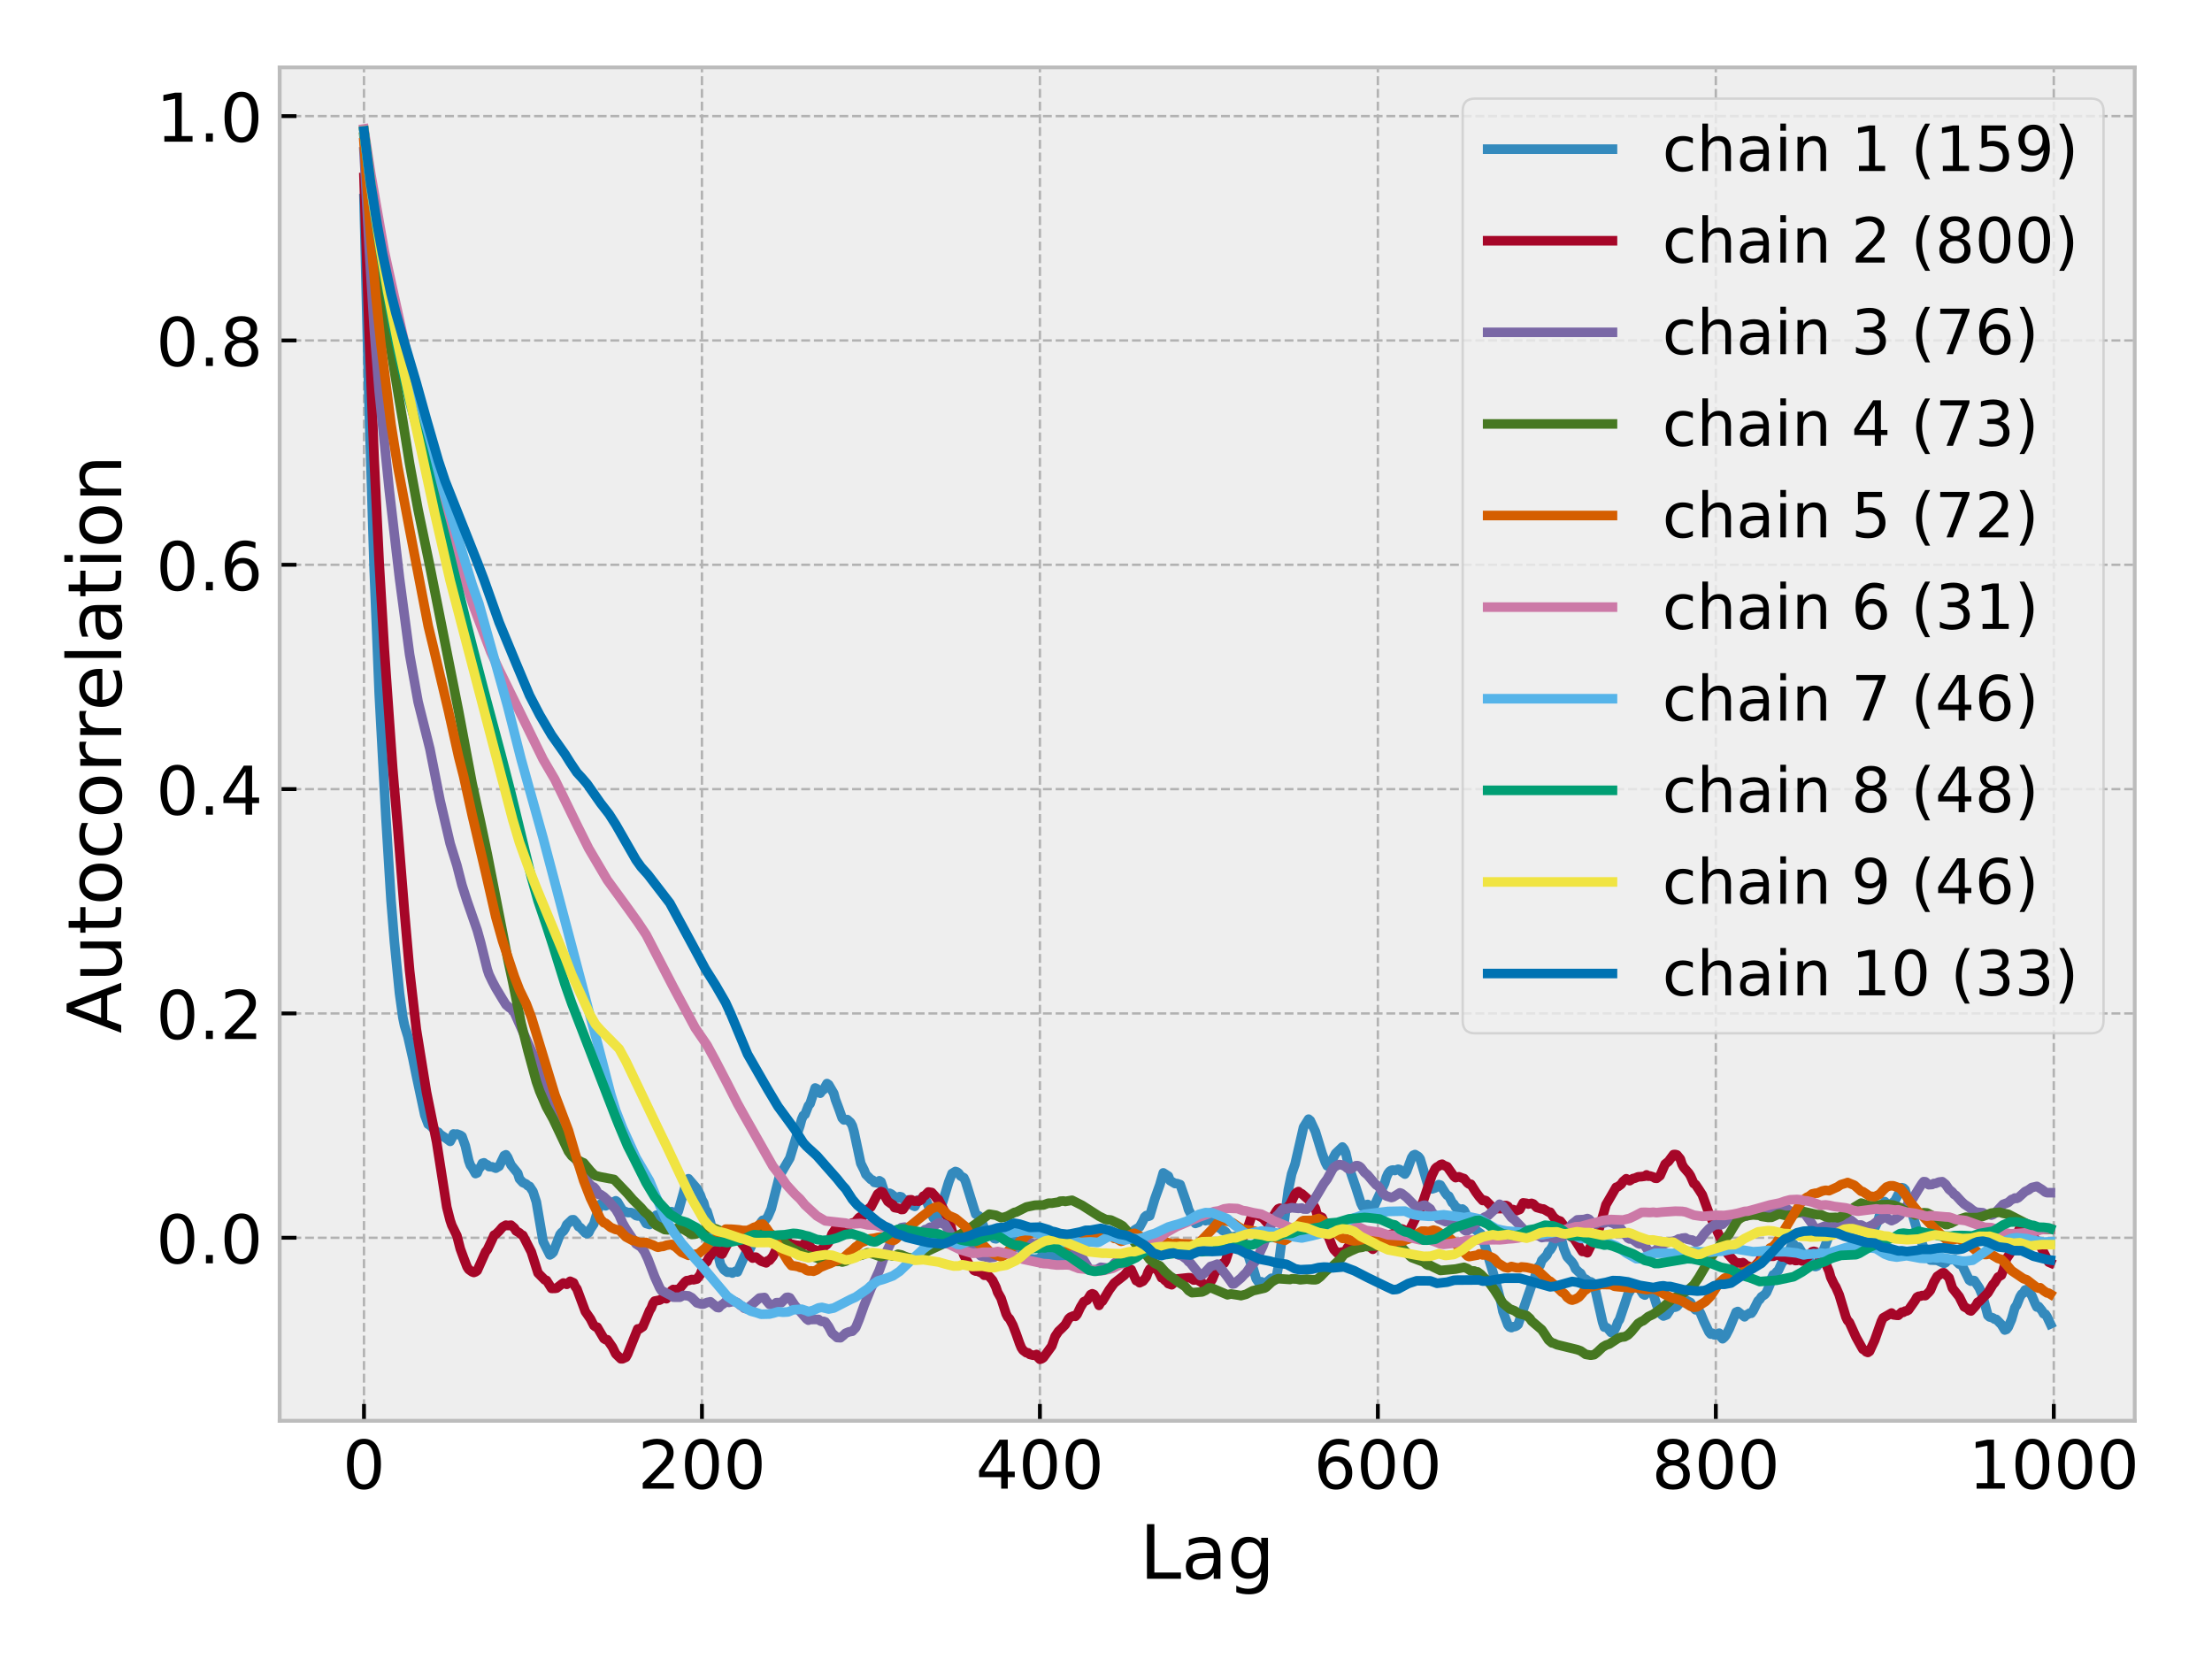 <?xml version="1.0" encoding="utf-8" standalone="no"?>
<!DOCTYPE svg PUBLIC "-//W3C//DTD SVG 1.1//EN"
  "http://www.w3.org/Graphics/SVG/1.1/DTD/svg11.dtd">
<!-- Created with matplotlib (http://matplotlib.org/) -->
<svg height="345.6pt" version="1.1" viewBox="0 0 460.8 345.6" width="460.8pt" xmlns="http://www.w3.org/2000/svg" xmlns:xlink="http://www.w3.org/1999/xlink">
 <defs>
  <style type="text/css">
*{stroke-linecap:butt;stroke-linejoin:round;}
  </style>
 </defs>
 <g id="figure_1">
  <g id="patch_1">
   <path d="M 0 345.6 
L 460.8 345.6 
L 460.8 0 
L 0 0 
z
" style="fill:#ffffff;"/>
  </g>
  <g id="axes_1">
   <g id="patch_2">
    <path d="M 58.26 295.98 
L 444.702 295.98 
L 444.702 14.04 
L 58.26 14.04 
z
" style="fill:#eeeeee;"/>
   </g>
   <g id="matplotlib.axis_1">
    <g id="xtick_1">
     <g id="line2d_1">
      <path clip-path="url(#p63d71204fb)" d="M 75.826 295.98 
L 75.826 14.04 
" style="fill:none;stroke:#b2b2b2;stroke-dasharray:1.85,0.8;stroke-dashoffset:0;stroke-width:0.5;"/>
     </g>
     <g id="line2d_2">
      <defs>
       <path d="M 0 0 
L 0 -3.5 
" id="m0cfd278c5e" style="stroke:#000000;stroke-width:0.8;"/>
      </defs>
      <g>
       <use style="stroke:#000000;stroke-width:0.8;" x="75.826" xlink:href="#m0cfd278c5e" y="295.98"/>
      </g>
     </g>
     <g id="text_1">
      <!-- 0 -->
      <defs>
       <path d="M 31.781 66.406 
Q 24.172 66.406 20.328 58.906 
Q 16.5 51.422 16.5 36.375 
Q 16.5 21.391 20.328 13.891 
Q 24.172 6.391 31.781 6.391 
Q 39.453 6.391 43.281 13.891 
Q 47.125 21.391 47.125 36.375 
Q 47.125 51.422 43.281 58.906 
Q 39.453 66.406 31.781 66.406 
z
M 31.781 74.219 
Q 44.047 74.219 50.516 64.516 
Q 56.984 54.828 56.984 36.375 
Q 56.984 17.969 50.516 8.266 
Q 44.047 -1.422 31.781 -1.422 
Q 19.531 -1.422 13.062 8.266 
Q 6.594 17.969 6.594 36.375 
Q 6.594 54.828 13.062 64.516 
Q 19.531 74.219 31.781 74.219 
z
" id="DejaVuSans-30"/>
      </defs>
      <g transform="translate(71.372 310.118)scale(0.14 -0.14)">
       <use xlink:href="#DejaVuSans-30"/>
      </g>
     </g>
    </g>
    <g id="xtick_2">
     <g id="line2d_3">
      <path clip-path="url(#p63d71204fb)" d="M 146.229 295.98 
L 146.229 14.04 
" style="fill:none;stroke:#b2b2b2;stroke-dasharray:1.85,0.8;stroke-dashoffset:0;stroke-width:0.5;"/>
     </g>
     <g id="line2d_4">
      <g>
       <use style="stroke:#000000;stroke-width:0.8;" x="146.229" xlink:href="#m0cfd278c5e" y="295.98"/>
      </g>
     </g>
     <g id="text_2">
      <!-- 200 -->
      <defs>
       <path d="M 19.188 8.297 
L 53.609 8.297 
L 53.609 0 
L 7.328 0 
L 7.328 8.297 
Q 12.938 14.109 22.625 23.891 
Q 32.328 33.688 34.812 36.531 
Q 39.547 41.844 41.422 45.531 
Q 43.312 49.219 43.312 52.781 
Q 43.312 58.594 39.234 62.25 
Q 35.156 65.922 28.609 65.922 
Q 23.969 65.922 18.812 64.312 
Q 13.672 62.703 7.812 59.422 
L 7.812 69.391 
Q 13.766 71.781 18.938 73 
Q 24.125 74.219 28.422 74.219 
Q 39.75 74.219 46.484 68.547 
Q 53.219 62.891 53.219 53.422 
Q 53.219 48.922 51.531 44.891 
Q 49.859 40.875 45.406 35.406 
Q 44.188 33.984 37.641 27.219 
Q 31.109 20.453 19.188 8.297 
z
" id="DejaVuSans-32"/>
      </defs>
      <g transform="translate(132.867 310.118)scale(0.14 -0.14)">
       <use xlink:href="#DejaVuSans-32"/>
       <use x="63.623" xlink:href="#DejaVuSans-30"/>
       <use x="127.246" xlink:href="#DejaVuSans-30"/>
      </g>
     </g>
    </g>
    <g id="xtick_3">
     <g id="line2d_5">
      <path clip-path="url(#p63d71204fb)" d="M 216.632 295.98 
L 216.632 14.04 
" style="fill:none;stroke:#b2b2b2;stroke-dasharray:1.85,0.8;stroke-dashoffset:0;stroke-width:0.5;"/>
     </g>
     <g id="line2d_6">
      <g>
       <use style="stroke:#000000;stroke-width:0.8;" x="216.632" xlink:href="#m0cfd278c5e" y="295.98"/>
      </g>
     </g>
     <g id="text_3">
      <!-- 400 -->
      <defs>
       <path d="M 37.797 64.312 
L 12.891 25.391 
L 37.797 25.391 
z
M 35.203 72.906 
L 47.609 72.906 
L 47.609 25.391 
L 58.016 25.391 
L 58.016 17.188 
L 47.609 17.188 
L 47.609 0 
L 37.797 0 
L 37.797 17.188 
L 4.891 17.188 
L 4.891 26.703 
z
" id="DejaVuSans-34"/>
      </defs>
      <g transform="translate(203.27 310.118)scale(0.14 -0.14)">
       <use xlink:href="#DejaVuSans-34"/>
       <use x="63.623" xlink:href="#DejaVuSans-30"/>
       <use x="127.246" xlink:href="#DejaVuSans-30"/>
      </g>
     </g>
    </g>
    <g id="xtick_4">
     <g id="line2d_7">
      <path clip-path="url(#p63d71204fb)" d="M 287.035 295.98 
L 287.035 14.04 
" style="fill:none;stroke:#b2b2b2;stroke-dasharray:1.85,0.8;stroke-dashoffset:0;stroke-width:0.5;"/>
     </g>
     <g id="line2d_8">
      <g>
       <use style="stroke:#000000;stroke-width:0.8;" x="287.035" xlink:href="#m0cfd278c5e" y="295.98"/>
      </g>
     </g>
     <g id="text_4">
      <!-- 600 -->
      <defs>
       <path d="M 33.016 40.375 
Q 26.375 40.375 22.484 35.828 
Q 18.609 31.297 18.609 23.391 
Q 18.609 15.531 22.484 10.953 
Q 26.375 6.391 33.016 6.391 
Q 39.656 6.391 43.531 10.953 
Q 47.406 15.531 47.406 23.391 
Q 47.406 31.297 43.531 35.828 
Q 39.656 40.375 33.016 40.375 
z
M 52.594 71.297 
L 52.594 62.312 
Q 48.875 64.062 45.094 64.984 
Q 41.312 65.922 37.594 65.922 
Q 27.828 65.922 22.672 59.328 
Q 17.531 52.734 16.797 39.406 
Q 19.672 43.656 24.016 45.922 
Q 28.375 48.188 33.594 48.188 
Q 44.578 48.188 50.953 41.516 
Q 57.328 34.859 57.328 23.391 
Q 57.328 12.156 50.688 5.359 
Q 44.047 -1.422 33.016 -1.422 
Q 20.359 -1.422 13.672 8.266 
Q 6.984 17.969 6.984 36.375 
Q 6.984 53.656 15.188 63.938 
Q 23.391 74.219 37.203 74.219 
Q 40.922 74.219 44.703 73.484 
Q 48.484 72.75 52.594 71.297 
z
" id="DejaVuSans-36"/>
      </defs>
      <g transform="translate(273.673 310.118)scale(0.14 -0.14)">
       <use xlink:href="#DejaVuSans-36"/>
       <use x="63.623" xlink:href="#DejaVuSans-30"/>
       <use x="127.246" xlink:href="#DejaVuSans-30"/>
      </g>
     </g>
    </g>
    <g id="xtick_5">
     <g id="line2d_9">
      <path clip-path="url(#p63d71204fb)" d="M 357.438 295.98 
L 357.438 14.04 
" style="fill:none;stroke:#b2b2b2;stroke-dasharray:1.85,0.8;stroke-dashoffset:0;stroke-width:0.5;"/>
     </g>
     <g id="line2d_10">
      <g>
       <use style="stroke:#000000;stroke-width:0.8;" x="357.438" xlink:href="#m0cfd278c5e" y="295.98"/>
      </g>
     </g>
     <g id="text_5">
      <!-- 800 -->
      <defs>
       <path d="M 31.781 34.625 
Q 24.75 34.625 20.719 30.859 
Q 16.703 27.094 16.703 20.516 
Q 16.703 13.922 20.719 10.156 
Q 24.75 6.391 31.781 6.391 
Q 38.812 6.391 42.859 10.172 
Q 46.922 13.969 46.922 20.516 
Q 46.922 27.094 42.891 30.859 
Q 38.875 34.625 31.781 34.625 
z
M 21.922 38.812 
Q 15.578 40.375 12.031 44.719 
Q 8.5 49.078 8.5 55.328 
Q 8.5 64.062 14.719 69.141 
Q 20.953 74.219 31.781 74.219 
Q 42.672 74.219 48.875 69.141 
Q 55.078 64.062 55.078 55.328 
Q 55.078 49.078 51.531 44.719 
Q 48 40.375 41.703 38.812 
Q 48.828 37.156 52.797 32.312 
Q 56.781 27.484 56.781 20.516 
Q 56.781 9.906 50.312 4.234 
Q 43.844 -1.422 31.781 -1.422 
Q 19.734 -1.422 13.25 4.234 
Q 6.781 9.906 6.781 20.516 
Q 6.781 27.484 10.781 32.312 
Q 14.797 37.156 21.922 38.812 
z
M 18.312 54.391 
Q 18.312 48.734 21.844 45.562 
Q 25.391 42.391 31.781 42.391 
Q 38.141 42.391 41.719 45.562 
Q 45.312 48.734 45.312 54.391 
Q 45.312 60.062 41.719 63.234 
Q 38.141 66.406 31.781 66.406 
Q 25.391 66.406 21.844 63.234 
Q 18.312 60.062 18.312 54.391 
z
" id="DejaVuSans-38"/>
      </defs>
      <g transform="translate(344.076 310.118)scale(0.14 -0.14)">
       <use xlink:href="#DejaVuSans-38"/>
       <use x="63.623" xlink:href="#DejaVuSans-30"/>
       <use x="127.246" xlink:href="#DejaVuSans-30"/>
      </g>
     </g>
    </g>
    <g id="xtick_6">
     <g id="line2d_11">
      <path clip-path="url(#p63d71204fb)" d="M 427.841 295.98 
L 427.841 14.04 
" style="fill:none;stroke:#b2b2b2;stroke-dasharray:1.85,0.8;stroke-dashoffset:0;stroke-width:0.5;"/>
     </g>
     <g id="line2d_12">
      <g>
       <use style="stroke:#000000;stroke-width:0.8;" x="427.841" xlink:href="#m0cfd278c5e" y="295.98"/>
      </g>
     </g>
     <g id="text_6">
      <!-- 1000 -->
      <defs>
       <path d="M 12.406 8.297 
L 28.516 8.297 
L 28.516 63.922 
L 10.984 60.406 
L 10.984 69.391 
L 28.422 72.906 
L 38.281 72.906 
L 38.281 8.297 
L 54.391 8.297 
L 54.391 0 
L 12.406 0 
z
" id="DejaVuSans-31"/>
      </defs>
      <g transform="translate(410.026 310.118)scale(0.14 -0.14)">
       <use xlink:href="#DejaVuSans-31"/>
       <use x="63.623" xlink:href="#DejaVuSans-30"/>
       <use x="127.246" xlink:href="#DejaVuSans-30"/>
       <use x="190.869" xlink:href="#DejaVuSans-30"/>
      </g>
     </g>
    </g>
    <g id="text_7">
     <!-- Lag -->
     <defs>
      <path d="M 9.812 72.906 
L 19.672 72.906 
L 19.672 8.297 
L 55.172 8.297 
L 55.172 0 
L 9.812 0 
z
" id="DejaVuSans-4c"/>
      <path d="M 34.281 27.484 
Q 23.391 27.484 19.188 25 
Q 14.984 22.516 14.984 16.5 
Q 14.984 11.719 18.141 8.906 
Q 21.297 6.109 26.703 6.109 
Q 34.188 6.109 38.703 11.406 
Q 43.219 16.703 43.219 25.484 
L 43.219 27.484 
z
M 52.203 31.203 
L 52.203 0 
L 43.219 0 
L 43.219 8.297 
Q 40.141 3.328 35.547 0.953 
Q 30.953 -1.422 24.312 -1.422 
Q 15.922 -1.422 10.953 3.297 
Q 6 8.016 6 15.922 
Q 6 25.141 12.172 29.828 
Q 18.359 34.516 30.609 34.516 
L 43.219 34.516 
L 43.219 35.406 
Q 43.219 41.609 39.141 45 
Q 35.062 48.391 27.688 48.391 
Q 23 48.391 18.547 47.266 
Q 14.109 46.141 10.016 43.891 
L 10.016 52.203 
Q 14.938 54.109 19.578 55.047 
Q 24.219 56 28.609 56 
Q 40.484 56 46.344 49.844 
Q 52.203 43.703 52.203 31.203 
z
" id="DejaVuSans-61"/>
      <path d="M 45.406 27.984 
Q 45.406 37.75 41.375 43.109 
Q 37.359 48.484 30.078 48.484 
Q 22.859 48.484 18.828 43.109 
Q 14.797 37.75 14.797 27.984 
Q 14.797 18.266 18.828 12.891 
Q 22.859 7.516 30.078 7.516 
Q 37.359 7.516 41.375 12.891 
Q 45.406 18.266 45.406 27.984 
z
M 54.391 6.781 
Q 54.391 -7.172 48.188 -13.984 
Q 42 -20.797 29.203 -20.797 
Q 24.469 -20.797 20.266 -20.094 
Q 16.062 -19.391 12.109 -17.922 
L 12.109 -9.188 
Q 16.062 -11.328 19.922 -12.344 
Q 23.781 -13.375 27.781 -13.375 
Q 36.625 -13.375 41.016 -8.766 
Q 45.406 -4.156 45.406 5.172 
L 45.406 9.625 
Q 42.625 4.781 38.281 2.391 
Q 33.938 0 27.875 0 
Q 17.828 0 11.672 7.656 
Q 5.516 15.328 5.516 27.984 
Q 5.516 40.672 11.672 48.328 
Q 17.828 56 27.875 56 
Q 33.938 56 38.281 53.609 
Q 42.625 51.219 45.406 46.391 
L 45.406 54.688 
L 54.391 54.688 
z
" id="DejaVuSans-67"/>
     </defs>
     <g transform="translate(237.403 328.883)scale(0.156 -0.156)">
      <use xlink:href="#DejaVuSans-4c"/>
      <use x="55.713" xlink:href="#DejaVuSans-61"/>
      <use x="116.992" xlink:href="#DejaVuSans-67"/>
     </g>
    </g>
   </g>
   <g id="matplotlib.axis_2">
    <g id="ytick_1">
     <g id="line2d_13">
      <path clip-path="url(#p63d71204fb)" d="M 58.26 257.85 
L 444.702 257.85 
" style="fill:none;stroke:#b2b2b2;stroke-dasharray:1.85,0.8;stroke-dashoffset:0;stroke-width:0.5;"/>
     </g>
     <g id="line2d_14">
      <defs>
       <path d="M 0 0 
L 3.5 0 
" id="m184e076031" style="stroke:#000000;stroke-width:0.8;"/>
      </defs>
      <g>
       <use style="stroke:#000000;stroke-width:0.8;" x="58.26" xlink:href="#m184e076031" y="257.85"/>
      </g>
     </g>
     <g id="text_8">
      <!-- 0.0 -->
      <defs>
       <path d="M 10.688 12.406 
L 21 12.406 
L 21 0 
L 10.688 0 
z
" id="DejaVuSans-2e"/>
      </defs>
      <g transform="translate(32.496 263.169)scale(0.14 -0.14)">
       <use xlink:href="#DejaVuSans-30"/>
       <use x="63.623" xlink:href="#DejaVuSans-2e"/>
       <use x="95.41" xlink:href="#DejaVuSans-30"/>
      </g>
     </g>
    </g>
    <g id="ytick_2">
     <g id="line2d_15">
      <path clip-path="url(#p63d71204fb)" d="M 58.26 211.119 
L 444.702 211.119 
" style="fill:none;stroke:#b2b2b2;stroke-dasharray:1.85,0.8;stroke-dashoffset:0;stroke-width:0.5;"/>
     </g>
     <g id="line2d_16">
      <g>
       <use style="stroke:#000000;stroke-width:0.8;" x="58.26" xlink:href="#m184e076031" y="211.119"/>
      </g>
     </g>
     <g id="text_9">
      <!-- 0.2 -->
      <g transform="translate(32.496 216.438)scale(0.14 -0.14)">
       <use xlink:href="#DejaVuSans-30"/>
       <use x="63.623" xlink:href="#DejaVuSans-2e"/>
       <use x="95.41" xlink:href="#DejaVuSans-32"/>
      </g>
     </g>
    </g>
    <g id="ytick_3">
     <g id="line2d_17">
      <path clip-path="url(#p63d71204fb)" d="M 58.26 164.387 
L 444.702 164.387 
" style="fill:none;stroke:#b2b2b2;stroke-dasharray:1.85,0.8;stroke-dashoffset:0;stroke-width:0.5;"/>
     </g>
     <g id="line2d_18">
      <g>
       <use style="stroke:#000000;stroke-width:0.8;" x="58.26" xlink:href="#m184e076031" y="164.387"/>
      </g>
     </g>
     <g id="text_10">
      <!-- 0.4 -->
      <g transform="translate(32.496 169.706)scale(0.14 -0.14)">
       <use xlink:href="#DejaVuSans-30"/>
       <use x="63.623" xlink:href="#DejaVuSans-2e"/>
       <use x="95.41" xlink:href="#DejaVuSans-34"/>
      </g>
     </g>
    </g>
    <g id="ytick_4">
     <g id="line2d_19">
      <path clip-path="url(#p63d71204fb)" d="M 58.26 117.656 
L 444.702 117.656 
" style="fill:none;stroke:#b2b2b2;stroke-dasharray:1.85,0.8;stroke-dashoffset:0;stroke-width:0.5;"/>
     </g>
     <g id="line2d_20">
      <g>
       <use style="stroke:#000000;stroke-width:0.8;" x="58.26" xlink:href="#m184e076031" y="117.656"/>
      </g>
     </g>
     <g id="text_11">
      <!-- 0.6 -->
      <g transform="translate(32.496 122.975)scale(0.14 -0.14)">
       <use xlink:href="#DejaVuSans-30"/>
       <use x="63.623" xlink:href="#DejaVuSans-2e"/>
       <use x="95.41" xlink:href="#DejaVuSans-36"/>
      </g>
     </g>
    </g>
    <g id="ytick_5">
     <g id="line2d_21">
      <path clip-path="url(#p63d71204fb)" d="M 58.26 70.925 
L 444.702 70.925 
" style="fill:none;stroke:#b2b2b2;stroke-dasharray:1.85,0.8;stroke-dashoffset:0;stroke-width:0.5;"/>
     </g>
     <g id="line2d_22">
      <g>
       <use style="stroke:#000000;stroke-width:0.8;" x="58.26" xlink:href="#m184e076031" y="70.925"/>
      </g>
     </g>
     <g id="text_12">
      <!-- 0.8 -->
      <g transform="translate(32.496 76.243)scale(0.14 -0.14)">
       <use xlink:href="#DejaVuSans-30"/>
       <use x="63.623" xlink:href="#DejaVuSans-2e"/>
       <use x="95.41" xlink:href="#DejaVuSans-38"/>
      </g>
     </g>
    </g>
    <g id="ytick_6">
     <g id="line2d_23">
      <path clip-path="url(#p63d71204fb)" d="M 58.26 24.193 
L 444.702 24.193 
" style="fill:none;stroke:#b2b2b2;stroke-dasharray:1.85,0.8;stroke-dashoffset:0;stroke-width:0.5;"/>
     </g>
     <g id="line2d_24">
      <g>
       <use style="stroke:#000000;stroke-width:0.8;" x="58.26" xlink:href="#m184e076031" y="24.193"/>
      </g>
     </g>
     <g id="text_13">
      <!-- 1.0 -->
      <g transform="translate(32.496 29.512)scale(0.14 -0.14)">
       <use xlink:href="#DejaVuSans-31"/>
       <use x="63.623" xlink:href="#DejaVuSans-2e"/>
       <use x="95.41" xlink:href="#DejaVuSans-30"/>
      </g>
     </g>
    </g>
    <g id="text_14">
     <!-- Autocorrelation -->
     <defs>
      <path d="M 34.188 63.188 
L 20.797 26.906 
L 47.609 26.906 
z
M 28.609 72.906 
L 39.797 72.906 
L 67.578 0 
L 57.328 0 
L 50.688 18.703 
L 17.828 18.703 
L 11.188 0 
L 0.781 0 
z
" id="DejaVuSans-41"/>
      <path d="M 8.5 21.578 
L 8.5 54.688 
L 17.484 54.688 
L 17.484 21.922 
Q 17.484 14.156 20.5 10.266 
Q 23.531 6.391 29.594 6.391 
Q 36.859 6.391 41.078 11.031 
Q 45.312 15.672 45.312 23.688 
L 45.312 54.688 
L 54.297 54.688 
L 54.297 0 
L 45.312 0 
L 45.312 8.406 
Q 42.047 3.422 37.719 1 
Q 33.406 -1.422 27.688 -1.422 
Q 18.266 -1.422 13.375 4.438 
Q 8.5 10.297 8.5 21.578 
z
M 31.109 56 
z
" id="DejaVuSans-75"/>
      <path d="M 18.312 70.219 
L 18.312 54.688 
L 36.812 54.688 
L 36.812 47.703 
L 18.312 47.703 
L 18.312 18.016 
Q 18.312 11.328 20.141 9.422 
Q 21.969 7.516 27.594 7.516 
L 36.812 7.516 
L 36.812 0 
L 27.594 0 
Q 17.188 0 13.234 3.875 
Q 9.281 7.766 9.281 18.016 
L 9.281 47.703 
L 2.688 47.703 
L 2.688 54.688 
L 9.281 54.688 
L 9.281 70.219 
z
" id="DejaVuSans-74"/>
      <path d="M 30.609 48.391 
Q 23.391 48.391 19.188 42.75 
Q 14.984 37.109 14.984 27.297 
Q 14.984 17.484 19.156 11.844 
Q 23.344 6.203 30.609 6.203 
Q 37.797 6.203 41.984 11.859 
Q 46.188 17.531 46.188 27.297 
Q 46.188 37.016 41.984 42.703 
Q 37.797 48.391 30.609 48.391 
z
M 30.609 56 
Q 42.328 56 49.016 48.375 
Q 55.719 40.766 55.719 27.297 
Q 55.719 13.875 49.016 6.219 
Q 42.328 -1.422 30.609 -1.422 
Q 18.844 -1.422 12.172 6.219 
Q 5.516 13.875 5.516 27.297 
Q 5.516 40.766 12.172 48.375 
Q 18.844 56 30.609 56 
z
" id="DejaVuSans-6f"/>
      <path d="M 48.781 52.594 
L 48.781 44.188 
Q 44.969 46.297 41.141 47.344 
Q 37.312 48.391 33.406 48.391 
Q 24.656 48.391 19.812 42.844 
Q 14.984 37.312 14.984 27.297 
Q 14.984 17.281 19.812 11.734 
Q 24.656 6.203 33.406 6.203 
Q 37.312 6.203 41.141 7.25 
Q 44.969 8.297 48.781 10.406 
L 48.781 2.094 
Q 45.016 0.344 40.984 -0.531 
Q 36.969 -1.422 32.422 -1.422 
Q 20.062 -1.422 12.781 6.344 
Q 5.516 14.109 5.516 27.297 
Q 5.516 40.672 12.859 48.328 
Q 20.219 56 33.016 56 
Q 37.156 56 41.109 55.141 
Q 45.062 54.297 48.781 52.594 
z
" id="DejaVuSans-63"/>
      <path d="M 41.109 46.297 
Q 39.594 47.172 37.812 47.578 
Q 36.031 48 33.891 48 
Q 26.266 48 22.188 43.047 
Q 18.109 38.094 18.109 28.812 
L 18.109 0 
L 9.078 0 
L 9.078 54.688 
L 18.109 54.688 
L 18.109 46.188 
Q 20.953 51.172 25.484 53.578 
Q 30.031 56 36.531 56 
Q 37.453 56 38.578 55.875 
Q 39.703 55.766 41.062 55.516 
z
" id="DejaVuSans-72"/>
      <path d="M 56.203 29.594 
L 56.203 25.203 
L 14.891 25.203 
Q 15.484 15.922 20.484 11.062 
Q 25.484 6.203 34.422 6.203 
Q 39.594 6.203 44.453 7.469 
Q 49.312 8.734 54.109 11.281 
L 54.109 2.781 
Q 49.266 0.734 44.188 -0.344 
Q 39.109 -1.422 33.891 -1.422 
Q 20.797 -1.422 13.156 6.188 
Q 5.516 13.812 5.516 26.812 
Q 5.516 40.234 12.766 48.109 
Q 20.016 56 32.328 56 
Q 43.359 56 49.781 48.891 
Q 56.203 41.797 56.203 29.594 
z
M 47.219 32.234 
Q 47.125 39.594 43.094 43.984 
Q 39.062 48.391 32.422 48.391 
Q 24.906 48.391 20.391 44.141 
Q 15.875 39.891 15.188 32.172 
z
" id="DejaVuSans-65"/>
      <path d="M 9.422 75.984 
L 18.406 75.984 
L 18.406 0 
L 9.422 0 
z
" id="DejaVuSans-6c"/>
      <path d="M 9.422 54.688 
L 18.406 54.688 
L 18.406 0 
L 9.422 0 
z
M 9.422 75.984 
L 18.406 75.984 
L 18.406 64.594 
L 9.422 64.594 
z
" id="DejaVuSans-69"/>
      <path d="M 54.891 33.016 
L 54.891 0 
L 45.906 0 
L 45.906 32.719 
Q 45.906 40.484 42.875 44.328 
Q 39.844 48.188 33.797 48.188 
Q 26.516 48.188 22.312 43.547 
Q 18.109 38.922 18.109 30.906 
L 18.109 0 
L 9.078 0 
L 9.078 54.688 
L 18.109 54.688 
L 18.109 46.188 
Q 21.344 51.125 25.703 53.562 
Q 30.078 56 35.797 56 
Q 45.219 56 50.047 50.172 
Q 54.891 44.344 54.891 33.016 
z
" id="DejaVuSans-6e"/>
     </defs>
     <g transform="translate(25.251 215.277)rotate(-90)scale(0.156 -0.156)">
      <use xlink:href="#DejaVuSans-41"/>
      <use x="68.408" xlink:href="#DejaVuSans-75"/>
      <use x="131.787" xlink:href="#DejaVuSans-74"/>
      <use x="170.996" xlink:href="#DejaVuSans-6f"/>
      <use x="232.178" xlink:href="#DejaVuSans-63"/>
      <use x="287.158" xlink:href="#DejaVuSans-6f"/>
      <use x="348.34" xlink:href="#DejaVuSans-72"/>
      <use x="389.438" xlink:href="#DejaVuSans-72"/>
      <use x="430.52" xlink:href="#DejaVuSans-65"/>
      <use x="492.043" xlink:href="#DejaVuSans-6c"/>
      <use x="519.826" xlink:href="#DejaVuSans-61"/>
      <use x="581.105" xlink:href="#DejaVuSans-74"/>
      <use x="620.314" xlink:href="#DejaVuSans-69"/>
      <use x="648.098" xlink:href="#DejaVuSans-6f"/>
      <use x="709.279" xlink:href="#DejaVuSans-6e"/>
     </g>
    </g>
   </g>
   <g id="line2d_25">
    <path clip-path="url(#p63d71204fb)" d="M 75.826 41.361 
L 76.882 84.622 
L 77.938 118.396 
L 78.994 144.514 
L 80.402 170.477 
L 81.458 187.578 
L 82.162 196.202 
L 83.218 206.875 
L 83.922 211.963 
L 84.274 213.646 
L 84.978 215.933 
L 86.034 220.611 
L 86.738 224.069 
L 88.498 232.309 
L 89.202 234.19 
L 89.554 234.389 
L 90.962 235.763 
L 91.314 235.868 
L 91.666 236.306 
L 93.074 237.231 
L 93.778 237.767 
L 94.13 237.117 
L 94.482 236.221 
L 94.834 236.305 
L 95.186 236.239 
L 95.89 236.498 
L 96.242 236.742 
L 96.946 238.715 
L 97.65 241.814 
L 98.002 242.783 
L 98.355 243.245 
L 99.059 244.48 
L 99.411 244.33 
L 99.763 243.485 
L 100.115 243.097 
L 100.467 242.342 
L 100.819 242.238 
L 101.171 242.544 
L 101.523 242.664 
L 101.875 243.029 
L 102.579 243.079 
L 103.283 243.355 
L 103.987 242.941 
L 105.043 240.74 
L 105.395 240.567 
L 105.747 241.079 
L 106.451 242.681 
L 107.859 244.418 
L 108.211 245.571 
L 108.915 246.345 
L 109.619 246.661 
L 109.971 247.013 
L 110.323 247.148 
L 111.027 248.217 
L 111.731 250.377 
L 113.139 258.624 
L 114.547 261.422 
L 114.899 261.213 
L 115.251 260.858 
L 116.659 257.187 
L 117.011 256.74 
L 117.363 256.481 
L 117.715 255.922 
L 118.067 255.111 
L 119.123 254.118 
L 119.475 254.088 
L 120.179 254.881 
L 120.531 255.529 
L 120.883 255.711 
L 121.94 256.849 
L 122.292 257.006 
L 122.644 256.763 
L 122.996 256.027 
L 123.7 254.965 
L 124.404 252.684 
L 124.756 251.485 
L 125.108 250.862 
L 125.46 250.624 
L 126.164 251.193 
L 128.276 250.146 
L 128.628 250.399 
L 129.332 251.585 
L 129.684 252.159 
L 130.74 252.594 
L 131.444 252.593 
L 131.796 252.7 
L 132.5 253.219 
L 132.852 253.307 
L 133.204 252.951 
L 133.556 253.424 
L 133.908 253.695 
L 134.612 254.87 
L 135.316 255.087 
L 135.668 254.826 
L 136.372 253.413 
L 136.724 253.147 
L 137.076 253.133 
L 137.428 253.672 
L 137.78 253.706 
L 138.484 254.13 
L 139.188 253.503 
L 139.892 252.409 
L 140.596 252.641 
L 140.948 252.925 
L 141.3 252.335 
L 142.356 248.593 
L 143.06 245.942 
L 143.412 245.55 
L 145.173 247.587 
L 145.877 248.947 
L 146.229 249.927 
L 146.581 250.548 
L 146.933 251.908 
L 147.285 252.324 
L 147.989 254.584 
L 150.101 263.455 
L 150.805 264.509 
L 151.509 265.023 
L 152.213 265.036 
L 152.565 265.203 
L 153.269 264.803 
L 153.621 264.972 
L 155.381 260.997 
L 155.733 260.656 
L 156.085 260.51 
L 157.141 258.235 
L 158.549 254.613 
L 158.901 254.201 
L 159.253 254.406 
L 159.957 253.437 
L 160.661 251.811 
L 162.421 244.885 
L 164.533 241.271 
L 165.941 236.636 
L 166.645 234.484 
L 166.997 233.178 
L 167.349 232.373 
L 167.701 232.153 
L 168.406 230.342 
L 168.758 229.922 
L 169.814 226.646 
L 170.166 226.812 
L 170.87 227.731 
L 171.222 227.236 
L 171.574 226.98 
L 172.278 225.728 
L 172.63 225.967 
L 173.686 227.776 
L 174.038 229.059 
L 174.742 230.942 
L 175.446 232.914 
L 175.798 233.295 
L 176.502 233.225 
L 177.206 233.862 
L 177.558 234.522 
L 177.91 235.752 
L 179.318 242.356 
L 180.022 243.769 
L 180.374 244.644 
L 181.43 245.715 
L 181.782 245.845 
L 182.134 246.312 
L 182.838 246.425 
L 183.19 245.974 
L 183.542 246.193 
L 184.246 248.342 
L 184.95 248.915 
L 185.302 248.573 
L 185.654 248.743 
L 186.358 249.284 
L 187.062 249.623 
L 187.414 249.273 
L 187.766 249.351 
L 188.47 250.176 
L 188.822 250.009 
L 189.174 249.982 
L 189.526 250.357 
L 189.878 250.896 
L 190.23 251.18 
L 190.582 251.308 
L 191.286 250.006 
L 192.343 249.63 
L 192.695 249.881 
L 193.047 250.297 
L 194.103 252.944 
L 194.455 253.736 
L 194.807 253.836 
L 195.159 253.609 
L 195.511 253.239 
L 197.623 246.286 
L 198.327 244.469 
L 199.031 244.038 
L 199.383 244.154 
L 199.735 244.432 
L 200.087 244.962 
L 200.791 245.357 
L 201.143 246.11 
L 203.255 252.926 
L 203.959 253.333 
L 204.311 253.975 
L 205.015 255.793 
L 205.367 256.705 
L 205.719 256.961 
L 206.071 256.832 
L 206.423 256.875 
L 207.127 257.999 
L 207.479 258.072 
L 207.831 257.433 
L 208.183 257.113 
L 208.535 257.282 
L 209.239 257.03 
L 209.591 256.956 
L 210.295 256.119 
L 211.351 258.556 
L 212.759 260.13 
L 213.111 261.045 
L 213.463 261.031 
L 214.167 262.07 
L 214.871 262.252 
L 215.576 262.31 
L 216.632 262.185 
L 217.336 261.094 
L 217.688 261 
L 218.04 261.408 
L 218.744 261.614 
L 219.096 261.424 
L 220.856 262.621 
L 221.56 262.383 
L 221.912 262.072 
L 222.616 260.232 
L 223.32 259.517 
L 223.672 259.324 
L 224.024 259.511 
L 225.08 258.882 
L 225.784 257.639 
L 226.488 258.048 
L 226.84 257.639 
L 227.192 256.704 
L 227.544 256.682 
L 228.248 257.022 
L 228.6 257.048 
L 228.952 257.228 
L 229.304 257.037 
L 229.656 256.593 
L 230.008 256.927 
L 230.36 257.01 
L 230.712 256.747 
L 231.064 256.64 
L 231.416 257.108 
L 231.768 257.241 
L 232.12 257.79 
L 233.176 256.942 
L 233.528 256.856 
L 233.88 257.047 
L 234.232 257.08 
L 234.584 256.884 
L 235.288 256.912 
L 235.64 256.687 
L 235.992 256.742 
L 236.344 256.241 
L 237.048 255.811 
L 237.4 255.604 
L 238.104 254.307 
L 238.457 253.531 
L 238.809 253.218 
L 239.161 253.397 
L 239.513 253.276 
L 240.569 249.739 
L 241.625 246.797 
L 242.329 244.331 
L 243.385 245.006 
L 243.737 245.934 
L 244.793 246.557 
L 245.145 246.539 
L 245.849 246.776 
L 246.553 248.8 
L 247.257 250.801 
L 247.609 252.028 
L 248.313 253.336 
L 248.665 254.352 
L 249.017 254.859 
L 249.721 254.616 
L 250.073 254.117 
L 250.777 254.045 
L 251.129 254.294 
L 251.481 254.064 
L 251.833 254.22 
L 252.537 253.702 
L 252.889 253.806 
L 253.593 255.4 
L 253.945 255.806 
L 254.297 255.929 
L 254.649 256.306 
L 255.001 256.378 
L 255.353 256.645 
L 255.705 257.213 
L 256.761 257.883 
L 257.113 257.571 
L 258.169 258.909 
L 258.873 260.16 
L 259.577 260.633 
L 259.929 261.204 
L 260.633 263.408 
L 260.985 263.985 
L 261.689 266.405 
L 262.394 267.415 
L 262.746 267.004 
L 263.45 267.416 
L 264.154 266.868 
L 264.858 266.283 
L 265.21 266.374 
L 265.562 266.643 
L 265.914 265.921 
L 266.266 264.053 
L 268.378 247.904 
L 269.082 244.52 
L 269.786 242.504 
L 271.546 234.831 
L 272.602 233.14 
L 272.954 233.439 
L 274.01 235.708 
L 275.418 240.301 
L 276.122 242.197 
L 276.474 242.858 
L 276.826 242.951 
L 278.234 240.29 
L 279.642 238.942 
L 279.994 239.358 
L 280.346 240.175 
L 281.05 243.293 
L 282.458 247.391 
L 283.514 250.681 
L 283.866 251.372 
L 284.218 251.279 
L 284.57 250.996 
L 284.922 250.908 
L 285.627 251.566 
L 285.979 251.491 
L 286.331 251.11 
L 288.443 246.491 
L 288.795 245.267 
L 289.147 244.473 
L 289.499 244.005 
L 289.851 243.791 
L 290.203 243.731 
L 290.555 243.837 
L 291.259 243.569 
L 291.611 243.654 
L 291.963 244.098 
L 292.667 244.584 
L 293.019 244.029 
L 294.075 241.166 
L 294.427 240.654 
L 294.779 240.511 
L 295.483 240.94 
L 295.835 241.402 
L 297.595 247.299 
L 297.947 247.294 
L 298.299 247.677 
L 299.003 247.454 
L 299.355 247.227 
L 299.707 246.778 
L 300.059 246.88 
L 301.115 248.555 
L 301.467 248.998 
L 301.819 249.178 
L 302.523 250.543 
L 302.875 250.843 
L 303.227 251.489 
L 303.579 251.603 
L 304.283 252.18 
L 304.635 251.86 
L 304.987 252.131 
L 305.339 252.801 
L 305.691 253.941 
L 306.043 254.629 
L 306.747 255.34 
L 307.099 255.985 
L 308.507 257.024 
L 309.212 259.168 
L 309.916 261.393 
L 311.676 267.301 
L 312.732 271.444 
L 313.084 273.195 
L 314.14 276.031 
L 314.492 276.433 
L 314.844 276.569 
L 315.196 276.373 
L 315.548 276.356 
L 315.9 276.209 
L 316.252 275.906 
L 317.308 272.83 
L 319.068 267.735 
L 319.42 267.063 
L 320.124 264.762 
L 320.476 263.859 
L 320.828 263.575 
L 321.18 262.578 
L 322.236 261.465 
L 322.588 260.686 
L 322.94 260.373 
L 323.292 259.824 
L 324.348 257.492 
L 324.7 257.343 
L 325.404 258.657 
L 325.756 260.039 
L 326.46 261.808 
L 327.516 262.961 
L 327.868 263.508 
L 328.22 264.338 
L 328.924 265.02 
L 329.276 265.26 
L 329.98 266.57 
L 330.332 266.469 
L 331.036 267.013 
L 331.388 267.031 
L 331.74 267.241 
L 332.093 267.619 
L 333.853 275.444 
L 334.205 276.46 
L 334.557 276.5 
L 334.909 276.702 
L 335.613 277.567 
L 336.317 277.083 
L 336.669 276.397 
L 337.021 275.438 
L 337.373 274.89 
L 338.429 271.749 
L 339.133 269.627 
L 339.837 268.501 
L 340.541 268.002 
L 340.893 267.803 
L 341.245 267.86 
L 341.949 269.085 
L 342.301 269.607 
L 342.653 269.788 
L 343.005 269.249 
L 343.357 268.962 
L 343.709 269.191 
L 344.061 269.244 
L 344.413 269.622 
L 345.117 271.839 
L 345.821 273.184 
L 346.173 273.89 
L 346.525 274.15 
L 347.229 273.887 
L 347.933 272.82 
L 348.285 272.074 
L 348.637 272.329 
L 348.989 272.311 
L 349.341 272.148 
L 350.397 270.912 
L 350.749 270.956 
L 351.101 271.136 
L 351.453 270.966 
L 352.157 271.338 
L 352.861 272.495 
L 353.213 272.854 
L 353.565 272.752 
L 353.917 273.014 
L 354.269 273.617 
L 354.973 275.303 
L 356.03 277.511 
L 356.382 277.911 
L 356.734 277.743 
L 357.086 278.06 
L 357.438 278.066 
L 358.142 277.722 
L 358.494 278.475 
L 358.846 278.885 
L 359.198 278.59 
L 359.55 278.149 
L 360.254 276.782 
L 361.662 273.348 
L 362.014 273.207 
L 363.422 274.316 
L 363.774 273.91 
L 364.126 273.802 
L 364.478 273.542 
L 364.83 273.581 
L 365.182 273.107 
L 366.238 271.003 
L 366.59 270.695 
L 366.942 270.155 
L 367.646 269.668 
L 367.998 269.231 
L 368.702 267.619 
L 369.054 266.284 
L 369.406 265.543 
L 369.758 265.459 
L 370.11 264.942 
L 370.462 264.657 
L 371.166 263.145 
L 371.518 262.677 
L 371.87 262.495 
L 372.222 261.859 
L 373.278 259.219 
L 373.63 259.153 
L 373.982 259.81 
L 374.334 259.989 
L 374.686 259.774 
L 376.094 262.067 
L 376.446 262.397 
L 376.798 262.458 
L 377.854 263.774 
L 378.206 263.853 
L 378.558 263.726 
L 379.263 262.036 
L 381.023 257.374 
L 381.727 256.72 
L 382.079 256.838 
L 382.431 256.484 
L 382.783 256.505 
L 383.487 256.077 
L 384.191 256.445 
L 384.543 256.581 
L 384.895 256.52 
L 385.599 257.268 
L 385.951 257.527 
L 386.303 258.01 
L 386.655 258.126 
L 387.007 258.043 
L 387.359 258.216 
L 387.711 257.902 
L 388.063 257.894 
L 388.415 258.285 
L 388.767 258.385 
L 389.119 258.023 
L 389.471 257.308 
L 390.175 256.568 
L 391.231 254.339 
L 391.935 251.756 
L 392.287 250.775 
L 392.639 250.318 
L 393.343 251.185 
L 393.695 250.815 
L 394.047 250.727 
L 394.751 250.148 
L 396.159 247.414 
L 396.511 247.5 
L 396.863 247.851 
L 399.327 256.131 
L 400.735 259.896 
L 401.087 260.578 
L 401.439 261.667 
L 402.143 262.486 
L 403.552 262.54 
L 404.608 263.021 
L 404.96 263.187 
L 405.312 263.013 
L 405.664 262.529 
L 407.072 262.296 
L 408.128 263.329 
L 408.48 263.388 
L 408.832 263.795 
L 410.24 266.682 
L 410.592 266.897 
L 410.944 266.733 
L 411.296 266.775 
L 412.352 268.367 
L 413.056 270.069 
L 414.112 274.032 
L 414.464 274.34 
L 415.168 274.548 
L 415.52 274.809 
L 415.872 274.849 
L 416.928 275.927 
L 417.632 277.065 
L 417.984 276.938 
L 418.336 276.495 
L 419.04 274.85 
L 419.744 272.387 
L 420.096 271.914 
L 420.8 270.159 
L 421.152 269.586 
L 421.504 269.364 
L 421.856 268.737 
L 422.208 268.628 
L 422.56 268.885 
L 423.264 269.899 
L 423.968 271.562 
L 424.32 272.275 
L 424.672 272.167 
L 425.376 273.035 
L 425.729 273.677 
L 426.081 273.759 
L 426.433 274.296 
L 427.137 275.796 
L 427.137 275.796 
" style="fill:none;stroke:#348abd;stroke-linecap:square;stroke-width:2;"/>
   </g>
   <g id="line2d_26">
    <path clip-path="url(#p63d71204fb)" d="M 75.826 36.964 
L 76.882 69.002 
L 77.938 95.539 
L 78.994 117.258 
L 80.05 135.07 
L 81.81 160.097 
L 82.866 172.541 
L 84.274 190.121 
L 85.33 202.193 
L 86.738 214.456 
L 88.85 227.539 
L 90.962 237.943 
L 93.074 251.473 
L 93.778 254.233 
L 94.13 255.265 
L 95.186 257.434 
L 95.89 260.153 
L 96.594 262.073 
L 97.298 263.904 
L 97.65 264.444 
L 98.355 264.952 
L 98.707 265.079 
L 99.059 264.949 
L 99.411 264.696 
L 101.171 260.752 
L 101.523 260.341 
L 102.579 258.098 
L 102.931 257.293 
L 103.283 257.116 
L 103.987 256.431 
L 104.691 255.607 
L 105.395 255.222 
L 105.747 255.309 
L 106.451 255.226 
L 107.155 255.831 
L 107.507 256.417 
L 108.211 256.829 
L 108.563 257.179 
L 108.915 257.339 
L 110.675 260.781 
L 112.083 265.198 
L 113.491 266.625 
L 113.843 266.728 
L 114.899 268.399 
L 115.603 268.392 
L 115.955 268.337 
L 117.011 267.505 
L 117.363 267.275 
L 118.067 267.549 
L 118.771 266.914 
L 119.475 267.233 
L 119.827 268.017 
L 120.179 268.498 
L 121.94 273.223 
L 122.996 274.739 
L 123.7 276.116 
L 124.052 276.393 
L 124.404 276.471 
L 125.812 278.854 
L 126.164 279.072 
L 126.516 279.084 
L 127.572 280.615 
L 128.276 282.037 
L 129.332 283.063 
L 129.684 283.058 
L 130.388 282.735 
L 130.74 282.107 
L 132.852 276.835 
L 133.204 276.844 
L 133.908 276.372 
L 134.612 274.733 
L 135.316 273.04 
L 135.668 272.48 
L 136.02 271.53 
L 136.372 271.041 
L 137.428 270.839 
L 138.132 270.405 
L 138.836 270.545 
L 139.188 270.142 
L 139.892 268.859 
L 140.244 268.62 
L 140.596 268.682 
L 140.948 268.617 
L 141.3 268.752 
L 142.708 267.053 
L 143.06 266.779 
L 143.412 266.763 
L 144.116 266.536 
L 144.468 266.6 
L 145.173 266.444 
L 145.877 265.526 
L 146.581 263.654 
L 146.933 263.091 
L 147.285 262.813 
L 147.637 262.022 
L 147.989 261.608 
L 148.341 261.01 
L 149.045 260.574 
L 149.749 260.721 
L 150.101 261.113 
L 150.453 261.231 
L 151.509 259.213 
L 151.861 258.863 
L 152.213 258.311 
L 152.917 257.903 
L 153.269 257.604 
L 153.621 257.687 
L 154.325 258.788 
L 155.733 260.605 
L 156.085 261.448 
L 156.789 262.083 
L 157.141 261.886 
L 157.493 261.891 
L 158.549 262.709 
L 159.605 263.074 
L 159.957 262.623 
L 160.309 262.561 
L 161.013 261.696 
L 162.421 258.745 
L 162.773 258.361 
L 163.125 258.338 
L 163.477 257.991 
L 164.533 259.106 
L 165.941 259.419 
L 166.293 259.438 
L 166.645 259.728 
L 166.997 259.752 
L 167.349 259.233 
L 167.701 258.917 
L 168.053 259.041 
L 168.406 259.46 
L 168.758 259.636 
L 169.11 260.14 
L 169.814 260.377 
L 170.518 260.682 
L 170.87 260.526 
L 171.926 259.477 
L 172.278 259.248 
L 172.63 258.767 
L 172.982 258.065 
L 173.334 257.048 
L 174.038 256.012 
L 174.39 255.897 
L 175.446 256.097 
L 175.798 255.562 
L 176.502 255.19 
L 176.854 255.156 
L 177.558 254.758 
L 177.91 254.851 
L 178.966 253.637 
L 179.318 253.422 
L 179.67 253.506 
L 180.726 252.103 
L 181.078 251.665 
L 181.43 251.432 
L 182.838 248.746 
L 183.542 248.236 
L 183.894 248.37 
L 184.95 250.265 
L 185.654 250.781 
L 186.006 250.977 
L 186.358 251.563 
L 187.414 251.761 
L 187.766 251.963 
L 188.118 251.935 
L 188.822 250.918 
L 189.526 249.951 
L 189.878 249.941 
L 190.23 250.148 
L 190.582 250.224 
L 190.934 250.109 
L 191.286 250.243 
L 191.639 250.128 
L 191.991 249.88 
L 192.343 249.187 
L 192.695 249.039 
L 193.399 248.313 
L 194.103 248.426 
L 194.807 249.196 
L 195.159 249.707 
L 195.511 249.898 
L 197.623 254.038 
L 197.975 255.059 
L 198.327 256.477 
L 200.439 260.436 
L 200.791 261.464 
L 201.847 263.372 
L 202.551 264.072 
L 202.903 264.633 
L 203.255 264.79 
L 203.607 264.8 
L 204.663 265.259 
L 205.015 265.653 
L 205.719 265.67 
L 206.071 265.913 
L 206.775 266.711 
L 207.479 268.161 
L 207.831 269.208 
L 208.535 270.457 
L 209.239 272.622 
L 209.591 273.702 
L 209.943 274.39 
L 210.295 274.719 
L 210.999 276.053 
L 211.703 277.899 
L 212.407 279.889 
L 212.759 280.743 
L 213.111 281.278 
L 213.815 281.8 
L 214.167 281.813 
L 214.519 282.145 
L 215.224 282.324 
L 215.576 282.334 
L 215.928 282.162 
L 216.28 282.808 
L 216.632 283.165 
L 216.984 283.061 
L 217.336 282.832 
L 219.096 280.418 
L 219.8 278.4 
L 220.504 277.355 
L 221.208 276.688 
L 221.912 275.963 
L 222.616 274.72 
L 222.968 274.392 
L 223.672 274.113 
L 224.024 274.218 
L 224.376 273.814 
L 225.08 272.326 
L 225.784 271.171 
L 226.488 270.836 
L 227.192 269.693 
L 227.544 269.514 
L 227.896 269.679 
L 228.248 270.275 
L 228.952 271.936 
L 229.304 271.293 
L 229.656 271.056 
L 230.36 269.906 
L 231.064 268.727 
L 232.12 267.293 
L 234.232 265.645 
L 235.288 264.356 
L 235.64 264.471 
L 236.696 266.78 
L 237.048 266.923 
L 237.4 267.221 
L 238.104 266.886 
L 238.809 265.998 
L 239.161 265.017 
L 239.513 264.385 
L 240.217 263.829 
L 241.273 264.764 
L 241.977 266.185 
L 242.329 266.292 
L 242.681 266.729 
L 243.033 266.966 
L 243.385 267.402 
L 244.089 267.639 
L 244.441 267.327 
L 244.793 266.729 
L 245.145 266.436 
L 247.609 266.17 
L 247.961 266.188 
L 248.665 266.654 
L 249.369 266.586 
L 250.425 267.219 
L 250.777 267.605 
L 251.481 267.771 
L 251.833 267.597 
L 252.537 266.509 
L 253.241 264.79 
L 253.593 264.673 
L 253.945 264.293 
L 254.297 263.596 
L 254.649 263.2 
L 255.001 263.171 
L 255.353 262.546 
L 256.057 260.393 
L 256.761 259.124 
L 258.169 258.47 
L 258.521 258.492 
L 259.577 256.799 
L 260.633 253.643 
L 260.985 253.078 
L 261.337 252.83 
L 263.098 253.754 
L 264.154 254.963 
L 264.858 254.021 
L 265.914 252.279 
L 266.266 251.835 
L 266.618 251.694 
L 266.97 252.01 
L 268.026 251.621 
L 268.73 250.938 
L 269.786 248.773 
L 270.138 248.407 
L 270.49 248.226 
L 270.842 248.54 
L 271.194 248.689 
L 273.306 250.539 
L 274.01 251.696 
L 274.362 252.954 
L 274.714 253.309 
L 275.418 253.617 
L 275.77 254.496 
L 276.826 257.831 
L 277.53 259.604 
L 277.882 260.291 
L 278.586 261.035 
L 279.642 260.804 
L 279.994 260.944 
L 280.346 260.624 
L 280.698 259.915 
L 281.402 259.008 
L 281.754 259.04 
L 282.458 258.44 
L 282.81 258.837 
L 283.162 258.947 
L 283.866 257.87 
L 284.218 257.76 
L 284.57 257.84 
L 284.922 258.183 
L 285.627 259.959 
L 285.979 260.248 
L 287.035 259.069 
L 287.387 259.121 
L 288.443 258.782 
L 289.147 257.866 
L 289.499 257.279 
L 289.851 257.099 
L 290.203 257.1 
L 290.907 256.361 
L 291.611 256.084 
L 291.963 255.99 
L 292.315 256.114 
L 292.667 256.431 
L 293.371 256.316 
L 293.723 256.09 
L 295.131 253.272 
L 295.835 251.89 
L 296.539 250.042 
L 297.595 246.909 
L 298.299 244.849 
L 299.003 243.416 
L 299.355 243.099 
L 299.707 242.945 
L 300.059 242.64 
L 300.411 242.523 
L 300.763 242.764 
L 301.467 243.042 
L 302.875 245.027 
L 303.227 245.325 
L 303.931 245.144 
L 304.635 245.416 
L 304.987 245.519 
L 305.691 246.402 
L 306.043 246.66 
L 306.395 246.69 
L 307.451 248.344 
L 308.155 249.298 
L 308.86 250.086 
L 309.212 250.028 
L 309.564 250.137 
L 310.972 251.566 
L 311.676 251.774 
L 312.732 251.781 
L 313.436 251.128 
L 313.788 251.14 
L 314.14 251.328 
L 314.492 251.933 
L 314.844 252.17 
L 315.196 251.972 
L 315.9 252.215 
L 316.604 251.942 
L 317.308 250.58 
L 318.012 250.675 
L 318.364 250.816 
L 319.068 250.682 
L 319.42 250.814 
L 320.124 251.53 
L 321.18 251.836 
L 321.532 251.854 
L 322.588 252.474 
L 322.94 252.525 
L 323.644 253.577 
L 324.348 254.134 
L 325.052 254.384 
L 326.108 255.755 
L 326.812 257.165 
L 327.164 257.556 
L 327.868 257.97 
L 329.628 260.701 
L 329.98 260.671 
L 330.684 260.972 
L 331.388 259.55 
L 332.445 257.78 
L 333.149 255.934 
L 334.557 250.969 
L 336.669 247.331 
L 337.021 247.23 
L 337.725 246.695 
L 338.077 246.154 
L 338.781 245.55 
L 339.485 245.96 
L 340.189 245.51 
L 340.541 245.452 
L 341.245 245.156 
L 341.949 245.115 
L 342.653 245.025 
L 343.005 244.749 
L 343.357 245.02 
L 343.709 244.978 
L 344.413 245.193 
L 344.765 245.432 
L 345.117 245.469 
L 345.821 244.918 
L 346.877 242.506 
L 347.581 241.934 
L 348.637 240.517 
L 348.989 240.497 
L 349.341 240.595 
L 350.045 241.449 
L 350.397 242.551 
L 350.749 243.181 
L 351.805 244.397 
L 352.157 244.963 
L 352.861 246.559 
L 353.213 246.769 
L 353.917 247.81 
L 354.621 248.917 
L 356.03 252.81 
L 358.142 257.387 
L 358.494 258.235 
L 358.846 258.777 
L 359.902 261.179 
L 361.662 263.149 
L 362.014 263.062 
L 362.718 263.129 
L 363.07 263.026 
L 363.422 263.275 
L 363.774 263.705 
L 364.126 263.718 
L 364.83 264.062 
L 365.182 264.164 
L 366.59 262.623 
L 366.942 261.785 
L 367.294 261.348 
L 367.998 261.174 
L 368.702 261.695 
L 369.406 261.711 
L 370.11 261.415 
L 370.462 261.426 
L 371.166 261.836 
L 371.87 261.877 
L 372.574 262.259 
L 372.926 262.484 
L 373.278 262.329 
L 373.63 262.362 
L 373.982 262.591 
L 374.334 262.581 
L 374.686 262.424 
L 375.39 262.683 
L 376.798 261.622 
L 377.502 260.762 
L 377.854 260.676 
L 378.206 260.769 
L 378.558 261.127 
L 379.263 262.421 
L 380.319 263.161 
L 381.023 264.82 
L 381.375 266.081 
L 382.079 267.553 
L 382.431 268.115 
L 383.135 269.721 
L 384.543 274.376 
L 384.895 275.106 
L 385.247 275.457 
L 386.655 278.565 
L 387.711 280.464 
L 388.063 281.07 
L 388.415 281.259 
L 388.767 281.611 
L 389.119 281.741 
L 389.471 281.503 
L 390.527 279.207 
L 391.935 275.244 
L 392.287 274.542 
L 393.695 273.731 
L 394.047 273.531 
L 394.399 273.892 
L 395.103 273.993 
L 395.455 274.004 
L 396.159 273.345 
L 396.511 273.38 
L 396.863 273.12 
L 397.215 273.091 
L 397.567 272.892 
L 398.975 270.888 
L 399.327 270.241 
L 399.679 270.042 
L 400.031 270.026 
L 400.383 269.888 
L 401.087 269.9 
L 401.791 269.213 
L 402.143 268.784 
L 402.848 267.108 
L 403.552 265.903 
L 404.608 265.177 
L 404.96 265.144 
L 406.016 266.181 
L 406.72 268.341 
L 408.128 270.118 
L 409.184 272.233 
L 409.888 272.59 
L 410.24 272.967 
L 410.592 273.1 
L 411.296 272.349 
L 411.648 271.931 
L 412 271.292 
L 412.352 271.102 
L 414.112 269.326 
L 415.168 267.577 
L 415.52 267.205 
L 416.224 266.049 
L 416.928 265.635 
L 417.28 264.712 
L 417.984 262.21 
L 418.688 261.176 
L 419.04 260.59 
L 419.392 259.737 
L 420.096 257.353 
L 420.8 255.701 
L 421.856 256.118 
L 423.264 257.633 
L 423.616 257.632 
L 424.32 258.536 
L 424.672 259.354 
L 425.024 259.511 
L 426.081 261.551 
L 426.785 262.92 
L 427.137 263.072 
L 427.137 263.072 
" style="fill:none;stroke:#a60628;stroke-linecap:square;stroke-width:2;"/>
   </g>
   <g id="line2d_27">
    <path clip-path="url(#p63d71204fb)" d="M 75.826 31.583 
L 76.882 51.327 
L 77.938 68.159 
L 78.994 81.586 
L 81.106 102.245 
L 83.218 120.409 
L 85.33 136.348 
L 87.09 146.172 
L 88.146 150.39 
L 89.554 156.011 
L 91.666 166.693 
L 93.778 175.744 
L 95.186 180.283 
L 96.242 184.397 
L 97.298 187.686 
L 99.411 193.764 
L 100.115 196.287 
L 101.523 201.978 
L 101.875 203.012 
L 102.579 204.484 
L 103.283 205.813 
L 104.691 208.151 
L 105.395 209.284 
L 106.099 209.903 
L 106.451 210.093 
L 107.155 210.937 
L 111.379 220.432 
L 113.491 225.989 
L 114.547 229.725 
L 117.715 237.434 
L 118.419 238.484 
L 119.123 239.694 
L 120.179 241.863 
L 120.883 243.136 
L 121.94 245.372 
L 122.644 246.48 
L 123.348 247.191 
L 123.7 247.296 
L 124.052 247.664 
L 124.756 248.84 
L 125.108 248.845 
L 125.812 249.323 
L 126.868 250.31 
L 127.572 251.152 
L 128.276 251.926 
L 128.98 253.118 
L 129.684 254.756 
L 130.388 255.976 
L 132.5 259.112 
L 133.204 259.566 
L 133.556 259.809 
L 134.26 260.77 
L 134.964 262.267 
L 136.372 265.954 
L 137.428 268.285 
L 137.78 268.841 
L 139.892 269.929 
L 140.244 270.226 
L 141.652 270.231 
L 142.356 269.86 
L 143.412 269.95 
L 144.116 270.332 
L 145.173 271.407 
L 145.877 271.6 
L 146.229 271.688 
L 146.581 271.644 
L 147.285 271.333 
L 147.989 271.187 
L 149.397 272.355 
L 149.749 272.416 
L 150.101 271.996 
L 150.805 271.521 
L 151.157 271.176 
L 151.861 271.313 
L 152.917 271.074 
L 153.621 271.383 
L 154.325 271.989 
L 154.677 272.154 
L 155.029 272.517 
L 155.381 272.617 
L 156.085 272.244 
L 158.197 270.407 
L 159.253 270.291 
L 159.605 270.903 
L 160.309 271.722 
L 160.661 271.751 
L 161.013 271.898 
L 161.365 271.725 
L 161.717 271.367 
L 162.421 271.36 
L 162.773 271.36 
L 163.829 270.288 
L 164.181 270.243 
L 164.533 270.365 
L 165.589 271.947 
L 168.053 274.786 
L 168.406 275.021 
L 168.758 274.874 
L 170.518 274.868 
L 170.87 275.162 
L 171.222 275.299 
L 171.574 275.258 
L 171.926 275.387 
L 172.63 276.373 
L 173.334 277.716 
L 174.39 278.635 
L 175.094 278.673 
L 175.798 278.092 
L 176.15 277.739 
L 176.854 277.449 
L 177.558 277.318 
L 178.262 276.578 
L 178.966 274.879 
L 180.022 271.911 
L 181.43 268.449 
L 183.19 264.607 
L 184.246 261.641 
L 185.654 258.752 
L 186.71 257.092 
L 187.414 256.015 
L 187.766 255.738 
L 188.47 255.629 
L 188.822 255.853 
L 189.174 255.882 
L 189.526 256.16 
L 190.23 257.032 
L 191.286 257.069 
L 191.639 257.023 
L 192.695 256.155 
L 193.047 256.115 
L 193.751 255.65 
L 194.103 255.707 
L 195.511 254.761 
L 195.863 254.723 
L 196.919 255.155 
L 197.623 256.351 
L 198.327 257.455 
L 199.383 258.261 
L 200.087 258.997 
L 200.439 259.128 
L 200.791 258.818 
L 201.143 258.861 
L 201.847 259.44 
L 202.551 259.47 
L 202.903 259.776 
L 203.959 261.29 
L 204.311 261.614 
L 206.071 261.999 
L 207.127 261.885 
L 207.479 261.596 
L 207.831 261.465 
L 208.535 261.49 
L 209.943 260.962 
L 210.647 260.512 
L 211.703 259.579 
L 212.759 259.15 
L 213.815 259.113 
L 214.871 258.96 
L 215.224 259.129 
L 215.576 259.167 
L 216.632 258.873 
L 216.984 258.997 
L 218.04 258.864 
L 218.392 258.818 
L 220.152 259.478 
L 220.504 259.484 
L 221.56 260.309 
L 222.616 260.18 
L 223.32 260.026 
L 223.672 260.111 
L 224.024 260.345 
L 224.376 260.431 
L 225.08 261.329 
L 226.488 263.704 
L 226.84 264.292 
L 227.192 264.53 
L 228.248 264.483 
L 228.6 264.421 
L 229.304 263.995 
L 230.712 264.176 
L 231.064 264.311 
L 231.416 264.176 
L 232.12 263.181 
L 234.232 261.636 
L 235.288 261.342 
L 236.696 260.324 
L 237.048 260.158 
L 237.752 260.295 
L 238.104 260.18 
L 238.809 260.122 
L 239.513 259.942 
L 240.569 260.127 
L 241.273 260.033 
L 241.625 260.077 
L 241.977 259.993 
L 242.329 260.055 
L 243.033 260.359 
L 243.385 260.487 
L 244.089 260.973 
L 244.441 260.872 
L 244.793 260.984 
L 245.497 261.422 
L 246.201 261.595 
L 247.257 262.375 
L 247.609 262.827 
L 247.961 263.078 
L 250.073 265.732 
L 250.425 265.595 
L 250.777 265.332 
L 252.185 263.821 
L 252.889 263.617 
L 253.593 263.339 
L 254.297 264.165 
L 255.001 265.074 
L 255.705 265.991 
L 256.761 267.478 
L 257.113 267.424 
L 258.521 266.241 
L 259.225 265.475 
L 259.577 265.179 
L 260.281 264.169 
L 260.985 263.272 
L 261.337 262.987 
L 261.689 262.515 
L 263.098 259.56 
L 264.506 255.753 
L 265.21 254.439 
L 265.914 253.325 
L 266.266 253.052 
L 266.97 252.175 
L 267.322 251.833 
L 267.674 251.751 
L 268.026 251.839 
L 269.082 251.584 
L 270.49 251.731 
L 271.194 251.648 
L 271.546 251.854 
L 272.25 251.878 
L 272.602 251.559 
L 273.306 250.479 
L 273.658 250.11 
L 274.714 248.365 
L 275.77 246.572 
L 276.474 245.626 
L 277.53 243.681 
L 277.882 243.186 
L 278.586 242.738 
L 278.938 242.6 
L 279.642 242.692 
L 280.346 243.065 
L 280.698 243.393 
L 281.05 243.543 
L 281.402 243.528 
L 282.458 242.836 
L 282.81 242.824 
L 283.162 242.959 
L 283.514 243.247 
L 284.218 244.193 
L 284.922 244.8 
L 285.979 246.059 
L 286.683 246.842 
L 287.035 247.033 
L 287.387 247.425 
L 288.091 248.574 
L 288.795 249.138 
L 289.851 249.468 
L 290.203 249.374 
L 291.611 248.492 
L 291.963 248.604 
L 293.019 249.432 
L 295.131 251.586 
L 295.483 251.505 
L 296.187 251.201 
L 296.539 251.076 
L 296.891 251.078 
L 297.947 251.835 
L 298.299 252.532 
L 299.707 253.918 
L 301.115 254.485 
L 301.819 254.295 
L 302.523 254.976 
L 303.579 255.388 
L 303.931 255.347 
L 304.635 255.727 
L 304.987 256.166 
L 305.339 256.408 
L 305.691 256.368 
L 306.395 255.893 
L 307.099 255.263 
L 307.451 254.842 
L 308.155 254.45 
L 309.212 253.572 
L 309.916 253.284 
L 311.324 251.977 
L 311.676 251.534 
L 312.028 251.274 
L 312.38 250.871 
L 313.084 251.255 
L 314.844 253.611 
L 315.548 254.147 
L 317.66 256.38 
L 318.012 256.53 
L 318.364 256.389 
L 319.068 256.494 
L 320.124 257.362 
L 320.476 257.393 
L 321.18 257.81 
L 321.884 257.703 
L 322.588 257.705 
L 323.292 257.7 
L 323.996 258.035 
L 325.052 257.612 
L 325.404 257.682 
L 325.756 257.33 
L 326.108 256.735 
L 326.812 255.899 
L 327.516 254.958 
L 328.22 254.418 
L 328.572 254.12 
L 329.98 254.048 
L 330.684 253.845 
L 331.036 253.993 
L 331.74 254.756 
L 332.445 254.997 
L 333.149 254.664 
L 334.205 254.771 
L 334.909 254.494 
L 335.965 254.793 
L 337.373 255.585 
L 339.133 257.906 
L 339.485 258.096 
L 339.837 258.093 
L 340.189 258.249 
L 341.245 259.03 
L 341.597 259.146 
L 341.949 259.097 
L 342.301 259.208 
L 342.653 259.488 
L 343.357 260.561 
L 343.709 260.731 
L 344.765 260.644 
L 345.821 259.527 
L 346.525 259.236 
L 347.581 258.757 
L 348.637 258.584 
L 349.341 258.299 
L 349.693 258.085 
L 350.045 258.197 
L 350.397 257.937 
L 351.101 257.869 
L 351.453 258.126 
L 352.157 258.29 
L 352.509 258.322 
L 353.213 258.752 
L 353.565 258.675 
L 353.917 258.478 
L 354.269 258.117 
L 354.973 257.093 
L 356.03 255.963 
L 357.086 255.173 
L 358.142 255.075 
L 358.494 255.162 
L 358.846 255.035 
L 359.902 254.029 
L 360.958 253.762 
L 361.662 253.482 
L 362.366 253.425 
L 362.718 253.232 
L 363.422 253.387 
L 363.774 253.345 
L 364.478 252.864 
L 364.83 252.596 
L 365.182 252.599 
L 365.886 252.343 
L 367.646 252.715 
L 369.054 252.201 
L 369.406 252.229 
L 369.758 252.095 
L 370.11 251.727 
L 370.462 251.596 
L 370.814 251.663 
L 371.518 251.439 
L 371.87 251.546 
L 372.926 252.307 
L 373.278 252.483 
L 373.63 252.437 
L 375.39 252.717 
L 375.742 252.69 
L 376.094 252.994 
L 377.502 254.957 
L 377.854 255.619 
L 378.206 255.997 
L 378.558 256.011 
L 380.319 255.363 
L 381.023 255.491 
L 381.375 255.621 
L 382.431 255.435 
L 383.135 255.361 
L 383.487 255.27 
L 383.839 254.792 
L 385.599 254.195 
L 386.303 254.783 
L 386.655 255.175 
L 387.711 255.194 
L 388.767 255.748 
L 390.175 255.128 
L 391.231 254.283 
L 391.583 254.166 
L 392.287 253.724 
L 392.639 253.577 
L 392.991 253.557 
L 393.343 253.914 
L 394.047 254.285 
L 394.751 253.97 
L 395.807 253.186 
L 396.511 252.104 
L 397.215 251.182 
L 397.567 250.663 
L 398.271 250.015 
L 398.975 248.869 
L 399.679 247.694 
L 400.383 246.593 
L 400.735 246.156 
L 401.087 246.183 
L 401.791 246.799 
L 402.496 246.75 
L 402.848 246.538 
L 403.2 246.54 
L 403.904 246.251 
L 404.608 246.167 
L 405.312 246.737 
L 406.016 247.756 
L 406.72 248.342 
L 407.072 248.804 
L 407.424 249 
L 408.48 250.16 
L 409.184 250.834 
L 410.24 251.534 
L 410.944 252.112 
L 411.648 252.518 
L 413.056 252.634 
L 413.76 253.03 
L 414.464 253.014 
L 414.816 253.13 
L 415.168 253.02 
L 415.52 252.78 
L 417.28 250.893 
L 418.336 250.507 
L 419.04 249.881 
L 419.392 249.786 
L 419.744 249.566 
L 420.096 249.66 
L 420.448 249.506 
L 421.856 248.231 
L 422.56 247.89 
L 423.264 247.383 
L 424.32 247.143 
L 425.376 247.798 
L 426.081 248.342 
L 426.433 248.458 
L 427.137 248.461 
L 427.137 248.461 
" style="fill:none;stroke:#7a68a6;stroke-linecap:square;stroke-width:2;"/>
   </g>
   <g id="line2d_28">
    <path clip-path="url(#p63d71204fb)" d="M 75.826 28.482 
L 77.234 43.358 
L 78.642 54.737 
L 80.05 64.329 
L 82.866 81.522 
L 83.922 87.733 
L 85.33 96.587 
L 87.09 106.148 
L 89.554 118.007 
L 95.538 148.164 
L 98.355 163.211 
L 100.115 171.288 
L 101.523 177.984 
L 105.747 199.621 
L 106.803 204.53 
L 108.563 213.187 
L 109.971 218.855 
L 111.731 225.31 
L 112.435 227.341 
L 113.843 230.617 
L 115.251 233.17 
L 118.419 239.86 
L 119.123 240.809 
L 119.827 241.39 
L 121.235 242.11 
L 121.588 242.25 
L 122.996 243.934 
L 123.7 244.665 
L 124.052 244.916 
L 125.108 245.168 
L 127.924 245.704 
L 130.74 248.648 
L 131.796 249.873 
L 133.556 251.612 
L 134.26 252.432 
L 134.964 253.025 
L 135.316 253.421 
L 136.02 254.587 
L 136.724 255.241 
L 138.484 256.149 
L 139.188 256.201 
L 139.54 256.12 
L 139.892 256.181 
L 140.596 256.075 
L 140.948 255.898 
L 142.356 256.05 
L 144.116 257.157 
L 144.821 257.086 
L 145.173 257.001 
L 145.525 256.769 
L 146.229 256.631 
L 146.933 256.015 
L 147.989 255.841 
L 148.693 255.989 
L 149.045 255.962 
L 151.861 257.184 
L 153.621 257.959 
L 154.677 257.793 
L 156.437 257.316 
L 157.141 257.182 
L 158.901 256.645 
L 159.957 256.745 
L 161.717 257.652 
L 162.421 258.164 
L 162.773 258.318 
L 163.829 259.226 
L 165.237 260.178 
L 165.941 260.556 
L 166.293 260.631 
L 167.701 261.409 
L 170.166 262.042 
L 171.222 262.553 
L 172.982 262.798 
L 175.094 262.762 
L 175.446 262.907 
L 176.15 262.729 
L 177.558 261.949 
L 179.67 261.412 
L 180.726 260.979 
L 181.782 261.201 
L 183.19 261.695 
L 183.542 261.794 
L 184.598 261.443 
L 184.95 261.523 
L 185.302 261.47 
L 186.006 261.656 
L 186.71 261.522 
L 187.062 261.284 
L 187.766 261.417 
L 188.47 261.719 
L 189.174 261.971 
L 190.23 262.136 
L 190.582 262.286 
L 190.934 262.278 
L 191.639 261.871 
L 193.047 260.722 
L 198.327 258.271 
L 199.383 257.472 
L 200.087 257.124 
L 200.791 256.679 
L 201.495 256.489 
L 201.847 256.196 
L 202.199 255.735 
L 206.071 252.934 
L 207.479 253.159 
L 208.535 253.657 
L 209.239 253.557 
L 209.943 253.312 
L 211.351 252.552 
L 211.703 252.504 
L 213.815 251.439 
L 215.576 251.073 
L 216.28 251.04 
L 217.336 251.031 
L 218.392 250.645 
L 219.096 250.65 
L 220.504 250.427 
L 220.856 250.231 
L 221.56 250.187 
L 221.912 250.278 
L 223.32 250.039 
L 225.432 251.102 
L 228.952 253.352 
L 230.36 254.049 
L 231.416 254.153 
L 233.176 254.979 
L 233.88 255.396 
L 234.584 256.178 
L 235.288 257.097 
L 236.344 258.801 
L 237.4 260.073 
L 238.457 260.961 
L 239.513 262.37 
L 240.569 263.189 
L 241.625 263.709 
L 242.681 264.895 
L 243.737 265.833 
L 244.441 266.287 
L 245.497 267.095 
L 246.905 268.013 
L 247.609 268.848 
L 248.313 269.29 
L 250.425 269.131 
L 251.129 268.804 
L 251.833 268.282 
L 252.537 268.37 
L 255.705 269.728 
L 256.409 269.559 
L 258.169 269.83 
L 258.521 269.903 
L 259.577 269.625 
L 260.985 268.886 
L 263.45 268.325 
L 263.802 268.105 
L 264.858 267.118 
L 265.562 266.637 
L 266.266 266.368 
L 268.73 266.536 
L 269.082 266.402 
L 270.138 266.445 
L 270.842 266.602 
L 272.25 266.467 
L 273.306 266.586 
L 274.01 266.601 
L 274.362 266.507 
L 275.066 265.965 
L 276.122 264.861 
L 276.826 264.252 
L 277.53 263.831 
L 279.29 262.207 
L 279.994 261.307 
L 281.402 260.593 
L 282.106 260.289 
L 282.81 259.98 
L 283.866 259.818 
L 284.218 259.625 
L 284.922 259.699 
L 285.275 259.576 
L 286.683 259.567 
L 287.035 259.452 
L 287.739 259.406 
L 288.795 259.286 
L 289.851 259.298 
L 290.203 259.21 
L 291.611 259.545 
L 292.315 260.174 
L 293.723 261.67 
L 294.075 261.968 
L 296.539 262.884 
L 297.243 263.457 
L 297.595 263.602 
L 297.947 263.611 
L 298.651 263.983 
L 300.059 264.66 
L 303.227 264.367 
L 304.987 264.01 
L 305.691 264.274 
L 306.395 264.745 
L 307.099 264.758 
L 307.451 265 
L 307.803 264.952 
L 308.507 265.473 
L 309.212 266.207 
L 309.916 266.778 
L 311.324 268.726 
L 313.084 271.496 
L 314.492 272.656 
L 315.548 273.07 
L 316.252 273.58 
L 316.956 273.785 
L 318.012 274.045 
L 318.716 274.672 
L 319.068 275.194 
L 321.18 277.002 
L 321.884 278.033 
L 322.588 279.148 
L 323.292 279.745 
L 323.644 279.813 
L 324.348 280.127 
L 328.572 281.156 
L 329.276 281.409 
L 330.332 282.139 
L 331.388 282.317 
L 332.093 282.205 
L 332.797 281.649 
L 333.853 280.637 
L 334.557 280.218 
L 335.261 279.981 
L 337.021 278.818 
L 337.725 278.55 
L 338.429 278.477 
L 339.133 278.098 
L 339.837 277.411 
L 341.245 275.709 
L 341.949 275.264 
L 342.301 275.137 
L 343.357 274.28 
L 344.413 273.78 
L 346.173 272.528 
L 347.581 271.321 
L 348.285 270.672 
L 351.453 268.919 
L 352.861 267.647 
L 353.917 266.087 
L 356.03 262.49 
L 358.494 259.098 
L 360.254 257.048 
L 360.958 255.843 
L 362.014 254.188 
L 362.718 253.682 
L 363.422 253.353 
L 364.126 253.219 
L 365.182 253.079 
L 366.59 253.181 
L 366.942 253.401 
L 368.35 253.613 
L 369.054 253.589 
L 370.11 253.107 
L 370.462 252.945 
L 370.814 252.923 
L 371.87 253.187 
L 372.574 253.183 
L 373.278 253.114 
L 375.038 252.414 
L 375.742 252.388 
L 378.558 253.035 
L 379.263 253.008 
L 380.319 253.474 
L 381.023 253.636 
L 381.727 253.628 
L 382.431 253.597 
L 382.783 253.696 
L 383.487 253.437 
L 384.191 252.939 
L 384.543 252.803 
L 386.303 251.469 
L 387.711 250.625 
L 389.471 251.178 
L 390.527 251.162 
L 391.583 250.979 
L 393.343 250.934 
L 394.399 251.036 
L 395.455 251.437 
L 395.807 251.544 
L 396.511 252.053 
L 397.919 252.485 
L 398.975 253.1 
L 400.735 252.63 
L 401.439 252.681 
L 402.848 253.382 
L 403.552 253.897 
L 403.904 254.276 
L 405.312 255.1 
L 405.664 255.096 
L 406.016 254.907 
L 406.368 254.845 
L 407.776 254.12 
L 409.536 253.557 
L 410.24 253.669 
L 412 253.644 
L 413.056 253.387 
L 414.816 252.715 
L 416.576 252.528 
L 417.28 252.753 
L 418.336 252.942 
L 422.208 254.924 
L 423.264 255.419 
L 424.32 256.18 
L 424.672 256.203 
L 425.376 256.096 
L 427.137 256.081 
L 427.137 256.081 
" style="fill:none;stroke:#467821;stroke-linecap:square;stroke-width:2;"/>
   </g>
   <g id="line2d_29">
    <path clip-path="url(#p63d71204fb)" d="M 75.826 29.691 
L 77.234 49.313 
L 78.29 61.526 
L 79.346 71.606 
L 81.458 88.417 
L 82.866 97.226 
L 85.33 110.292 
L 89.202 130.388 
L 90.258 134.748 
L 92.37 143.668 
L 93.426 148.111 
L 95.538 157.626 
L 96.594 161.768 
L 98.355 169.772 
L 101.171 181.78 
L 103.283 191.023 
L 104.691 196.017 
L 107.155 203.44 
L 108.211 206.181 
L 109.619 209.082 
L 110.675 211.855 
L 115.603 228.064 
L 118.419 235.504 
L 119.827 240.313 
L 121.588 245.969 
L 122.996 249.594 
L 125.108 253.973 
L 125.812 254.729 
L 126.164 254.821 
L 127.22 255.693 
L 128.276 256.133 
L 128.98 256.235 
L 130.388 257.674 
L 131.796 258.42 
L 132.148 258.421 
L 133.204 258.838 
L 133.908 258.844 
L 134.612 258.828 
L 135.668 259.247 
L 136.02 259.356 
L 136.724 259.719 
L 137.076 259.832 
L 137.78 259.672 
L 138.132 259.655 
L 138.836 259.411 
L 139.892 259.233 
L 140.244 259.518 
L 140.596 259.633 
L 142.004 260.901 
L 142.708 261.192 
L 143.412 261.507 
L 145.173 261.234 
L 145.525 261.145 
L 146.933 259.981 
L 147.989 258.72 
L 148.693 258.224 
L 149.749 257.751 
L 151.157 256.052 
L 152.213 256.059 
L 152.917 256.104 
L 153.973 256.198 
L 154.677 256.32 
L 155.733 256.313 
L 156.437 256.012 
L 157.141 255.642 
L 157.493 255.606 
L 158.197 255.107 
L 158.901 254.993 
L 159.605 255.778 
L 161.365 258.375 
L 161.717 258.713 
L 164.181 262.797 
L 164.885 263.651 
L 165.589 263.733 
L 166.293 263.864 
L 166.645 264.029 
L 167.349 264.166 
L 168.053 264.637 
L 168.406 264.75 
L 169.11 264.755 
L 169.462 264.829 
L 170.166 264.544 
L 170.87 264.024 
L 172.278 263.442 
L 172.982 263.195 
L 173.686 262.846 
L 174.39 262.572 
L 175.094 262.305 
L 175.446 262.205 
L 176.15 261.633 
L 176.854 260.986 
L 177.558 260.43 
L 178.262 259.748 
L 178.614 259.531 
L 179.318 258.894 
L 180.374 258.502 
L 180.726 258.22 
L 181.078 258.082 
L 182.134 257.956 
L 182.838 257.783 
L 183.542 257.703 
L 184.598 257.906 
L 184.95 257.96 
L 185.302 258.199 
L 186.006 258.399 
L 186.358 258.318 
L 186.71 258.061 
L 187.766 256.921 
L 188.47 256.568 
L 188.822 256.274 
L 189.174 255.761 
L 191.991 253.466 
L 193.399 252.411 
L 193.751 251.994 
L 194.807 251.483 
L 195.511 251.339 
L 196.215 251.858 
L 197.623 253.195 
L 199.031 253.803 
L 201.143 255.537 
L 202.551 257.839 
L 203.255 258.556 
L 203.959 259.138 
L 204.663 259.188 
L 206.423 260.972 
L 208.183 261.703 
L 208.535 261.82 
L 209.239 261.479 
L 210.295 260.297 
L 210.647 260.079 
L 210.999 259.699 
L 211.703 259.295 
L 212.407 258.637 
L 213.111 258.134 
L 213.815 257.366 
L 214.519 257.043 
L 215.224 256.687 
L 215.576 256.68 
L 215.928 256.823 
L 216.984 256.925 
L 218.392 257.032 
L 218.744 256.945 
L 220.504 258.027 
L 221.56 259.251 
L 222.616 259.555 
L 222.968 259.45 
L 223.672 259.059 
L 225.784 257.947 
L 226.488 257.698 
L 227.192 257.581 
L 228.6 257.959 
L 229.656 257.538 
L 231.064 257.183 
L 232.12 257.987 
L 232.472 257.963 
L 233.528 258.585 
L 233.88 258.505 
L 234.584 257.834 
L 235.288 257.261 
L 235.992 256.98 
L 236.344 256.922 
L 237.048 257.25 
L 238.104 257.85 
L 238.809 258.409 
L 239.161 258.406 
L 239.865 258.638 
L 240.569 258.629 
L 241.625 258.328 
L 242.329 258.394 
L 243.033 258.802 
L 244.441 259.194 
L 244.793 259.015 
L 245.497 258.98 
L 245.849 259.094 
L 247.961 259.133 
L 248.313 259.376 
L 249.017 259.428 
L 249.369 259.336 
L 250.073 258.619 
L 252.537 256.07 
L 253.945 254.393 
L 254.297 254.18 
L 254.649 254.102 
L 255.353 254.391 
L 255.705 254.382 
L 256.761 254.715 
L 257.465 255.206 
L 258.169 255.682 
L 258.873 256.051 
L 261.337 256.453 
L 262.042 256.763 
L 263.098 256.59 
L 263.45 256.639 
L 264.154 256.966 
L 264.858 257.236 
L 265.562 257.815 
L 267.674 258.384 
L 268.378 257.944 
L 269.082 257.185 
L 269.786 255.99 
L 271.194 254.429 
L 271.546 254.253 
L 273.306 254.226 
L 274.714 253.825 
L 275.418 254.166 
L 276.122 254.66 
L 276.474 254.83 
L 277.178 255.611 
L 277.882 256.523 
L 279.642 257.968 
L 280.346 258.009 
L 281.402 258.369 
L 282.106 258.503 
L 282.81 258.436 
L 284.922 257.995 
L 287.035 257.895 
L 288.091 258.726 
L 288.795 258.914 
L 289.499 258.923 
L 289.851 259.024 
L 290.907 258.587 
L 292.315 258.533 
L 293.019 258.215 
L 293.371 258.147 
L 296.187 256.465 
L 296.891 256.47 
L 297.595 256.549 
L 298.651 256.252 
L 299.355 256.439 
L 301.467 257.798 
L 302.171 258.068 
L 302.875 258.782 
L 305.691 261.624 
L 306.043 261.764 
L 307.803 261.452 
L 308.155 261.203 
L 308.507 261.258 
L 308.86 261.428 
L 309.564 261.399 
L 310.972 262.026 
L 311.324 262.258 
L 312.028 263.089 
L 313.436 263.976 
L 314.14 264.135 
L 314.844 263.838 
L 315.9 264.08 
L 316.604 264.102 
L 316.956 263.919 
L 318.012 264.015 
L 318.716 264.172 
L 320.124 264.504 
L 320.828 265.112 
L 322.588 266.746 
L 322.94 266.911 
L 323.996 267.823 
L 325.404 269.207 
L 325.756 269.395 
L 326.108 269.74 
L 326.46 270.252 
L 327.164 270.752 
L 327.516 270.844 
L 328.22 270.618 
L 328.924 270.21 
L 329.628 269.414 
L 329.98 268.929 
L 330.332 268.717 
L 331.036 268.161 
L 332.093 267.927 
L 332.797 267.789 
L 333.501 267.576 
L 335.613 267.618 
L 336.317 267.955 
L 337.021 268.041 
L 339.133 268.23 
L 339.837 268.361 
L 340.541 268.222 
L 343.005 268.658 
L 343.709 268.564 
L 344.413 268.514 
L 345.117 268.713 
L 346.877 269.699 
L 348.285 270.368 
L 349.693 270.754 
L 350.397 271.017 
L 352.157 272.107 
L 352.861 272.338 
L 353.565 272.236 
L 355.325 271.109 
L 356.382 270.005 
L 357.79 267.822 
L 358.142 267.236 
L 359.198 266.301 
L 359.55 266.152 
L 360.254 266.234 
L 361.31 265.947 
L 362.014 265.373 
L 362.718 265.093 
L 363.774 264.767 
L 365.182 263.898 
L 365.534 263.884 
L 366.238 263.263 
L 366.942 262.539 
L 367.294 262.163 
L 368.35 260.499 
L 368.702 260.006 
L 369.406 259.641 
L 370.11 258.825 
L 374.334 251.859 
L 375.038 250.774 
L 375.742 249.901 
L 376.446 249.391 
L 376.798 249.261 
L 377.502 248.713 
L 378.206 248.562 
L 378.558 248.56 
L 379.615 248.104 
L 380.319 247.957 
L 381.023 248.047 
L 382.783 247.258 
L 383.487 246.786 
L 384.543 246.466 
L 384.895 246.338 
L 386.303 246.912 
L 387.711 248.163 
L 388.063 248.233 
L 389.471 249.181 
L 390.527 249.289 
L 391.583 248.765 
L 392.287 247.959 
L 392.991 247.285 
L 393.695 247.022 
L 394.399 247.02 
L 395.807 247.516 
L 396.863 248.794 
L 397.919 250.39 
L 399.679 252.536 
L 400.031 252.788 
L 400.735 253.532 
L 401.791 254.666 
L 405.312 258.122 
L 406.72 258.282 
L 407.776 258.067 
L 408.128 258.167 
L 408.832 258.51 
L 409.536 258.764 
L 410.944 259.974 
L 412.352 261.134 
L 413.056 261.308 
L 413.76 261.342 
L 414.464 261.204 
L 414.816 261.322 
L 416.224 262.159 
L 416.928 262.362 
L 417.984 263.43 
L 419.04 264.691 
L 421.504 266.358 
L 422.208 266.595 
L 424.32 268.229 
L 424.672 268.343 
L 425.024 268.262 
L 425.729 268.88 
L 426.433 269.334 
L 426.785 269.382 
L 427.137 269.598 
L 427.137 269.598 
" style="fill:none;stroke:#d55e00;stroke-linecap:square;stroke-width:2;"/>
   </g>
   <g id="line2d_30">
    <path clip-path="url(#p63d71204fb)" d="M 75.826 26.855 
L 77.234 36.169 
L 80.05 52.287 
L 82.162 61.888 
L 83.922 69.879 
L 86.738 82.62 
L 89.202 92.918 
L 90.61 98.211 
L 97.298 122.196 
L 98.707 126.46 
L 102.227 135.789 
L 103.987 139.557 
L 113.139 158.193 
L 115.603 162.403 
L 120.179 171.825 
L 122.644 176.766 
L 126.516 183.332 
L 130.388 188.642 
L 131.444 190.109 
L 132.852 192.087 
L 134.612 194.726 
L 140.244 205.599 
L 144.821 214.134 
L 147.285 217.719 
L 149.045 220.968 
L 151.509 225.71 
L 153.621 229.869 
L 155.029 232.403 
L 161.013 242.967 
L 161.717 243.872 
L 162.773 245.274 
L 163.829 246.82 
L 165.589 248.752 
L 166.645 249.748 
L 167.701 251.019 
L 170.166 253.296 
L 171.926 254.331 
L 173.334 254.477 
L 175.094 254.676 
L 176.15 254.788 
L 176.502 254.902 
L 177.206 254.977 
L 177.91 254.945 
L 179.318 254.871 
L 180.022 255.002 
L 180.726 255.168 
L 182.486 255.252 
L 184.246 255.754 
L 184.95 255.962 
L 186.006 256.336 
L 186.71 256.558 
L 188.118 257.104 
L 188.822 257.231 
L 190.582 257.855 
L 191.286 258.13 
L 193.047 258.518 
L 195.863 258.53 
L 196.567 258.745 
L 197.975 259.328 
L 200.087 260.359 
L 202.551 261.083 
L 203.607 261.038 
L 204.663 260.88 
L 207.127 260.871 
L 207.831 260.708 
L 210.295 261.247 
L 211.703 261.936 
L 213.111 262.319 
L 217.336 263.222 
L 218.392 263.277 
L 219.096 263.409 
L 220.152 263.527 
L 222.264 263.494 
L 222.968 263.559 
L 223.672 263.848 
L 224.728 264.247 
L 229.304 264.732 
L 230.008 264.636 
L 231.768 264.226 
L 234.936 262.675 
L 236.344 261.438 
L 237.752 260.149 
L 238.457 259.728 
L 239.513 259.099 
L 241.273 258.118 
L 243.033 256.71 
L 245.145 255.514 
L 247.961 254.323 
L 249.721 253.571 
L 250.777 253.205 
L 252.889 252.394 
L 253.945 252.239 
L 255.001 251.831 
L 256.057 251.691 
L 257.817 251.769 
L 258.873 252.176 
L 259.577 252.27 
L 260.985 252.614 
L 262.746 252.929 
L 264.506 253.803 
L 265.21 254.269 
L 269.082 255.852 
L 270.138 255.86 
L 276.826 256.057 
L 278.938 255.579 
L 279.994 255.192 
L 281.754 255.089 
L 282.458 255.342 
L 284.57 256.315 
L 286.683 256.627 
L 287.387 256.691 
L 289.147 257.253 
L 292.315 257.455 
L 293.019 257.632 
L 295.835 258.287 
L 297.947 258.35 
L 299.003 258.708 
L 300.059 259.127 
L 300.763 259.22 
L 302.523 259.024 
L 304.987 258.567 
L 305.691 258.348 
L 311.676 258.256 
L 312.38 258.277 
L 313.436 258.185 
L 314.14 258.097 
L 315.196 258.022 
L 316.252 257.891 
L 317.308 257.661 
L 319.772 257.295 
L 321.532 257.134 
L 326.812 255.954 
L 328.22 255.563 
L 329.276 255.513 
L 331.388 254.921 
L 332.445 254.683 
L 333.853 254.253 
L 335.613 254.046 
L 338.077 254.149 
L 339.485 253.806 
L 340.541 253.303 
L 341.949 252.565 
L 342.653 252.542 
L 343.709 252.594 
L 344.413 252.531 
L 345.117 252.618 
L 346.173 252.496 
L 348.989 252.314 
L 350.397 252.35 
L 351.101 252.46 
L 352.861 253.141 
L 354.621 253.389 
L 355.325 253.351 
L 356.382 253.25 
L 357.438 253.163 
L 359.198 253.207 
L 360.958 252.957 
L 362.014 252.744 
L 363.422 252.357 
L 364.126 252.303 
L 366.238 251.717 
L 367.294 251.42 
L 368.702 251.013 
L 370.11 250.733 
L 370.814 250.58 
L 371.87 250.208 
L 372.926 249.934 
L 374.334 249.868 
L 375.038 249.923 
L 375.742 250.116 
L 376.446 250.169 
L 377.502 250.419 
L 379.263 251.075 
L 380.319 250.998 
L 381.023 251.095 
L 382.079 251.321 
L 384.543 251.635 
L 385.247 251.817 
L 385.951 252.13 
L 387.007 252.321 
L 388.415 252.144 
L 390.879 251.832 
L 391.583 251.93 
L 393.343 251.891 
L 394.751 252.075 
L 395.455 252.023 
L 396.511 252.324 
L 397.215 252.529 
L 398.975 252.764 
L 400.735 253.215 
L 401.439 253.376 
L 402.143 253.243 
L 403.2 253.323 
L 405.312 253.506 
L 406.016 253.539 
L 406.72 253.764 
L 407.424 254.048 
L 408.832 254.18 
L 409.536 254.284 
L 413.408 255.677 
L 414.816 255.734 
L 416.224 256.209 
L 417.28 256.725 
L 418.688 257.003 
L 419.744 257.001 
L 422.208 256.801 
L 423.264 256.732 
L 425.024 256.203 
L 426.433 256.007 
L 427.137 256.043 
L 427.137 256.043 
" style="fill:none;stroke:#cc79a7;stroke-linecap:square;stroke-width:2;"/>
   </g>
   <g id="line2d_31">
    <path clip-path="url(#p63d71204fb)" d="M 75.826 27.52 
L 76.882 36.242 
L 77.938 43.692 
L 79.346 52.15 
L 80.754 59.354 
L 82.866 68.464 
L 84.626 75.49 
L 89.906 94.002 
L 95.89 113.708 
L 98.355 121.773 
L 99.763 125.756 
L 105.747 147.126 
L 108.563 158.187 
L 113.139 174.575 
L 121.94 207.848 
L 122.996 211.891 
L 124.404 217.077 
L 127.22 227.922 
L 128.276 231.337 
L 129.684 234.971 
L 132.5 241.175 
L 133.556 242.979 
L 135.316 246.006 
L 137.78 251.891 
L 138.836 254.248 
L 140.244 256.568 
L 142.004 258.976 
L 143.06 260.198 
L 143.764 261.007 
L 144.821 262.251 
L 146.229 263.804 
L 151.509 270.045 
L 152.917 271.012 
L 155.029 272.345 
L 155.733 272.767 
L 156.437 273.14 
L 157.493 273.429 
L 158.549 273.781 
L 160.309 273.743 
L 161.365 273.474 
L 162.069 273.26 
L 163.125 273.362 
L 164.181 273.298 
L 165.237 272.858 
L 166.997 272.731 
L 168.053 273.078 
L 168.406 273.245 
L 169.462 272.949 
L 170.518 272.459 
L 171.222 272.354 
L 172.63 272.693 
L 173.686 272.493 
L 177.206 270.682 
L 178.262 270.206 
L 180.726 268.488 
L 181.43 267.836 
L 182.838 266.848 
L 184.246 266.434 
L 186.006 265.782 
L 187.414 264.838 
L 190.23 262.143 
L 191.286 261.182 
L 192.343 260.197 
L 193.047 259.658 
L 194.807 258.442 
L 195.511 258.157 
L 196.215 258.077 
L 196.919 258.189 
L 198.679 258.848 
L 199.383 259.212 
L 200.087 259.273 
L 202.551 258.263 
L 203.959 257.905 
L 204.663 257.596 
L 205.367 257.216 
L 206.071 257.044 
L 207.479 257.021 
L 209.591 256.895 
L 210.295 256.909 
L 213.463 256.355 
L 214.871 256.435 
L 216.632 257.092 
L 218.744 258.511 
L 219.448 258.552 
L 220.856 258.665 
L 221.56 258.805 
L 222.968 258.649 
L 224.024 258.59 
L 225.08 258.829 
L 227.192 258.699 
L 228.6 258.82 
L 228.952 258.741 
L 230.712 257.72 
L 231.416 257.578 
L 232.12 257.73 
L 233.176 258.147 
L 234.232 258.34 
L 235.992 258.012 
L 237.048 258.02 
L 238.104 257.832 
L 239.513 257.258 
L 240.569 256.946 
L 243.385 255.602 
L 244.441 255.285 
L 245.497 254.989 
L 247.257 254.392 
L 249.721 252.986 
L 251.129 252.608 
L 252.537 252.659 
L 255.705 253.906 
L 257.113 255.178 
L 258.169 255.946 
L 258.873 256.548 
L 259.577 256.944 
L 260.281 256.99 
L 260.985 256.795 
L 261.689 256.627 
L 262.394 256.556 
L 262.746 256.439 
L 264.506 256.621 
L 265.914 256.858 
L 268.73 257.318 
L 269.434 257.636 
L 270.49 257.795 
L 271.194 257.897 
L 273.306 257.433 
L 275.066 256.978 
L 279.994 254.368 
L 280.346 254.248 
L 281.05 254.181 
L 282.106 253.707 
L 282.81 253.492 
L 284.218 252.961 
L 289.147 252.362 
L 292.667 252.297 
L 293.723 252.758 
L 294.427 253.005 
L 295.483 253.202 
L 297.595 253.376 
L 298.299 253.379 
L 300.059 253.127 
L 300.763 253.061 
L 304.283 253.534 
L 304.987 253.66 
L 306.043 253.469 
L 308.155 253.917 
L 311.676 255.972 
L 312.732 256.23 
L 313.788 256.43 
L 318.364 256.829 
L 319.068 256.85 
L 319.772 256.959 
L 321.18 257.221 
L 325.052 256.495 
L 325.756 256.644 
L 326.812 257.05 
L 327.516 257.167 
L 329.276 257.99 
L 329.98 258.021 
L 331.388 257.931 
L 333.853 258.422 
L 336.669 259.576 
L 337.725 260.262 
L 338.781 261.032 
L 340.893 262.214 
L 341.597 262.218 
L 342.301 261.93 
L 343.005 261.756 
L 344.765 261.074 
L 347.229 261.058 
L 348.285 261.122 
L 348.989 261.056 
L 351.101 260.653 
L 356.382 260.852 
L 357.79 260.681 
L 358.846 260.642 
L 360.606 260.251 
L 361.662 260.183 
L 365.182 260.76 
L 366.59 260.685 
L 368.35 260.471 
L 369.054 260.568 
L 369.758 260.775 
L 371.87 260.766 
L 372.926 260.866 
L 374.334 261.023 
L 375.742 261.42 
L 376.446 261.296 
L 377.502 261.224 
L 377.854 261.139 
L 378.206 261.218 
L 379.263 261.029 
L 380.319 261.147 
L 381.375 260.926 
L 384.543 259.902 
L 386.303 259.562 
L 389.471 259.942 
L 390.527 260.052 
L 390.879 260.148 
L 392.639 261.257 
L 393.695 261.654 
L 395.103 261.883 
L 397.215 261.584 
L 398.623 261.844 
L 400.031 262.112 
L 401.087 262.171 
L 402.143 262.047 
L 402.496 261.94 
L 403.552 262.057 
L 404.256 261.931 
L 405.312 262.099 
L 408.832 262.716 
L 409.536 262.707 
L 410.944 262.527 
L 412 261.806 
L 414.112 260.318 
L 415.168 259.524 
L 419.04 257.962 
L 420.096 257.829 
L 421.152 257.935 
L 422.208 258.032 
L 423.616 258.403 
L 425.024 258.612 
L 425.729 258.743 
L 427.137 258.673 
L 427.137 258.673 
" style="fill:none;stroke:#56b4e9;stroke-linecap:square;stroke-width:2;"/>
   </g>
   <g id="line2d_32">
    <path clip-path="url(#p63d71204fb)" d="M 75.826 27.315 
L 76.882 35.782 
L 78.642 48.248 
L 80.05 57.41 
L 81.81 67.654 
L 83.218 74.516 
L 85.33 83.542 
L 87.09 89.981 
L 88.146 93.794 
L 90.962 104.98 
L 93.074 113.039 
L 97.298 130.266 
L 98.355 134.474 
L 101.171 145.255 
L 104.339 157.076 
L 106.451 165.259 
L 110.675 182.648 
L 112.083 187.637 
L 113.843 192.812 
L 115.251 197.158 
L 117.715 205.082 
L 119.123 209.081 
L 128.276 232.781 
L 128.98 234.54 
L 130.74 238.723 
L 131.796 240.799 
L 134.612 246.42 
L 136.372 249.344 
L 137.428 250.611 
L 139.54 252.898 
L 141.652 254.241 
L 142.356 254.434 
L 143.06 254.657 
L 145.173 255.788 
L 145.877 256.575 
L 146.581 257.389 
L 147.285 257.913 
L 148.693 258.548 
L 149.749 258.728 
L 150.453 258.707 
L 151.509 258.868 
L 153.973 258.382 
L 155.029 258.171 
L 156.085 257.554 
L 156.789 257.296 
L 157.141 257.201 
L 159.253 257.384 
L 160.309 257.388 
L 161.013 257.416 
L 162.069 257.293 
L 163.477 257.219 
L 165.237 256.93 
L 165.941 256.976 
L 166.997 257.166 
L 167.701 257.381 
L 168.406 257.528 
L 170.166 258.216 
L 170.87 258.293 
L 171.222 258.398 
L 172.63 258.308 
L 173.334 258.174 
L 174.39 257.884 
L 176.15 257.155 
L 177.558 257.026 
L 178.262 257.255 
L 178.966 257.465 
L 179.67 257.7 
L 181.43 258.567 
L 182.134 258.712 
L 182.486 258.666 
L 184.246 257.661 
L 186.006 256.487 
L 187.062 256.093 
L 187.766 256.006 
L 188.47 256 
L 188.822 256.19 
L 192.343 256.723 
L 195.511 257.06 
L 196.919 257.647 
L 197.623 257.789 
L 198.679 257.807 
L 199.383 257.915 
L 200.087 258.288 
L 201.143 258.504 
L 202.199 258.622 
L 203.255 258.591 
L 204.663 257.982 
L 205.367 257.718 
L 206.423 257.36 
L 207.127 257.309 
L 207.479 257.276 
L 208.535 257.812 
L 209.591 258.521 
L 210.999 259.231 
L 211.703 259.406 
L 212.407 259.44 
L 213.815 259.839 
L 214.519 260.095 
L 215.928 260.062 
L 216.984 259.924 
L 217.688 259.964 
L 218.04 259.838 
L 219.448 259.862 
L 220.152 260.09 
L 221.208 260.83 
L 222.264 261.491 
L 222.616 261.644 
L 224.024 262.638 
L 225.432 263.594 
L 226.84 264.606 
L 227.896 264.832 
L 228.248 264.837 
L 228.952 264.733 
L 230.008 264.564 
L 231.064 264.092 
L 232.12 263.503 
L 232.824 263.17 
L 233.528 263.11 
L 234.584 262.976 
L 236.696 261.973 
L 238.457 260.68 
L 239.161 260.485 
L 240.217 260.367 
L 241.977 261.206 
L 243.033 261.334 
L 244.793 261.091 
L 245.145 260.86 
L 246.201 260.638 
L 250.425 260.753 
L 252.889 260.548 
L 253.241 260.385 
L 253.593 260.352 
L 254.649 259.989 
L 255.001 259.867 
L 256.057 259.827 
L 257.817 259.439 
L 258.521 259.335 
L 259.577 259.267 
L 260.633 259.36 
L 261.337 259.196 
L 262.746 258.273 
L 263.802 257.876 
L 265.21 257.674 
L 266.266 257.545 
L 267.322 257.108 
L 268.378 257.024 
L 269.082 256.913 
L 270.49 256.355 
L 275.066 255.639 
L 275.77 255.344 
L 276.826 254.806 
L 278.586 254.654 
L 281.05 253.909 
L 281.754 253.841 
L 282.458 253.797 
L 284.218 253.618 
L 284.922 253.661 
L 287.387 253.935 
L 289.851 255.032 
L 290.555 255.171 
L 290.907 255.408 
L 291.611 256.092 
L 292.667 256.605 
L 293.371 256.727 
L 296.539 258.348 
L 297.243 258.357 
L 298.299 258.249 
L 299.003 258.155 
L 300.411 257.402 
L 302.875 255.775 
L 306.747 254.505 
L 307.451 254.263 
L 308.155 254.202 
L 309.916 255.036 
L 310.62 255.572 
L 311.324 256.084 
L 312.028 256.509 
L 313.084 257.017 
L 315.196 257.373 
L 315.9 257.361 
L 316.956 257.095 
L 318.364 256.251 
L 319.068 256.127 
L 319.772 255.998 
L 321.884 255.229 
L 323.644 255.401 
L 325.052 255.956 
L 327.164 257.476 
L 329.628 257.48 
L 330.332 257.853 
L 331.74 258.774 
L 332.797 259.067 
L 333.501 259.185 
L 334.205 259.381 
L 334.909 259.297 
L 335.965 259.584 
L 340.189 261.2 
L 342.653 262.572 
L 343.709 262.806 
L 344.413 263.062 
L 344.765 263.222 
L 345.469 263.22 
L 350.749 262.346 
L 351.453 262.209 
L 352.509 262.262 
L 354.269 262.628 
L 354.973 262.602 
L 358.494 263.999 
L 359.902 264.296 
L 360.606 264.459 
L 362.366 265.447 
L 363.422 265.853 
L 364.478 266.164 
L 366.59 266.972 
L 370.11 266.707 
L 373.63 265.971 
L 375.39 264.986 
L 377.15 263.788 
L 380.319 262.751 
L 381.375 262.188 
L 382.079 261.946 
L 383.487 261.518 
L 386.655 261.371 
L 387.359 261.081 
L 389.471 259.83 
L 392.991 258.339 
L 394.399 257.838 
L 395.807 256.982 
L 396.511 256.884 
L 397.919 257.052 
L 398.975 256.758 
L 399.679 256.49 
L 401.087 256.819 
L 401.791 256.896 
L 402.496 257.036 
L 403.552 257.363 
L 404.256 257.492 
L 406.368 257.53 
L 407.072 257.412 
L 408.128 257.379 
L 409.184 257.384 
L 410.592 257.461 
L 410.944 257.443 
L 412.352 256.969 
L 415.168 256.483 
L 415.872 256.083 
L 417.28 255.186 
L 418.688 254.581 
L 420.096 254.536 
L 421.856 254.81 
L 423.264 255.253 
L 423.616 255.263 
L 424.672 255.649 
L 425.729 255.673 
L 426.785 255.793 
L 427.137 255.925 
L 427.137 255.925 
" style="fill:none;stroke:#009e73;stroke-linecap:square;stroke-width:2;"/>
   </g>
   <g id="line2d_33">
    <path clip-path="url(#p63d71204fb)" d="M 75.826 27.225 
L 77.586 40.916 
L 79.346 52.454 
L 80.754 60.693 
L 82.866 71.491 
L 86.386 87.742 
L 87.794 94.089 
L 90.61 107.167 
L 93.778 120.988 
L 106.803 170.769 
L 108.211 175.497 
L 109.971 180.382 
L 111.731 184.917 
L 113.139 188.322 
L 117.715 199.373 
L 119.123 203.065 
L 122.996 211.531 
L 124.052 213.374 
L 125.108 214.577 
L 126.868 216.354 
L 128.98 218.492 
L 130.388 221.071 
L 137.076 235.067 
L 138.836 238.692 
L 142.708 246.921 
L 143.764 249.159 
L 146.581 254.067 
L 147.637 255.314 
L 148.693 256.174 
L 149.397 256.453 
L 151.157 256.903 
L 154.325 257.981 
L 155.029 258.133 
L 156.789 258.779 
L 157.493 258.854 
L 160.309 258.828 
L 161.365 259.234 
L 162.421 259.828 
L 163.125 260.157 
L 165.589 261.085 
L 166.293 261.485 
L 168.406 262.034 
L 170.166 261.634 
L 171.926 261.382 
L 173.334 261.485 
L 174.39 261.841 
L 176.15 262.475 
L 177.206 262.332 
L 178.262 261.985 
L 179.318 261.406 
L 181.078 261.077 
L 181.782 260.928 
L 184.246 261.269 
L 189.878 262.307 
L 190.582 262.544 
L 191.639 262.478 
L 192.343 262.425 
L 195.511 262.904 
L 196.919 263.313 
L 197.623 263.496 
L 198.679 263.741 
L 199.735 263.72 
L 200.439 263.468 
L 201.143 263.584 
L 201.847 263.733 
L 202.551 263.831 
L 204.663 263.761 
L 206.071 264.026 
L 207.127 264.082 
L 208.183 263.799 
L 209.591 263.574 
L 211.703 262.577 
L 212.759 261.755 
L 214.167 260.52 
L 215.576 259.675 
L 216.632 259.041 
L 217.688 258.516 
L 219.448 258.195 
L 220.856 258.265 
L 221.56 258.503 
L 223.32 259.321 
L 226.84 260.768 
L 229.656 261.071 
L 230.36 261.048 
L 231.064 261.104 
L 232.824 261.168 
L 233.528 261.172 
L 234.936 260.823 
L 235.64 260.725 
L 236.344 260.755 
L 237.4 260.431 
L 238.457 260.071 
L 239.865 259.954 
L 240.921 259.781 
L 241.625 259.707 
L 242.681 259.679 
L 243.385 259.643 
L 245.145 259.714 
L 245.849 259.63 
L 247.961 259.668 
L 248.665 259.384 
L 249.721 258.873 
L 250.425 258.684 
L 252.537 258.622 
L 253.593 258.577 
L 254.649 258.36 
L 256.761 257.864 
L 257.465 257.87 
L 258.169 257.601 
L 259.577 257.136 
L 260.281 257.015 
L 261.689 257.099 
L 263.098 257.309 
L 264.154 257.583 
L 265.562 257.576 
L 266.266 257.219 
L 266.97 256.914 
L 267.674 256.71 
L 270.138 255.391 
L 272.25 255.797 
L 273.658 256.373 
L 274.714 256.773 
L 276.826 257.137 
L 277.53 256.824 
L 278.586 256.265 
L 279.642 256 
L 281.05 256.13 
L 282.106 256.533 
L 283.514 257.592 
L 286.331 258.995 
L 287.035 259.417 
L 288.443 260.033 
L 289.147 260.368 
L 289.851 260.487 
L 294.427 261.345 
L 296.539 261.718 
L 297.947 261.687 
L 298.651 261.501 
L 299.707 261.173 
L 300.411 261.353 
L 301.115 261.542 
L 302.875 261.338 
L 303.931 260.816 
L 304.635 260.396 
L 305.691 259.561 
L 306.395 259.02 
L 307.099 258.49 
L 308.86 257.69 
L 310.972 257.229 
L 312.028 257.428 
L 314.14 257.166 
L 318.012 257.933 
L 319.068 257.614 
L 320.828 256.835 
L 322.236 256.628 
L 323.292 256.655 
L 324.348 256.617 
L 325.404 256.953 
L 326.108 257.052 
L 328.22 256.642 
L 328.572 256.59 
L 329.98 256.77 
L 331.036 256.774 
L 331.74 256.9 
L 333.853 257.338 
L 336.317 256.979 
L 338.781 256.836 
L 339.133 256.766 
L 339.837 256.96 
L 341.245 257.579 
L 343.357 258.309 
L 344.413 258.302 
L 346.173 258.654 
L 346.877 258.683 
L 347.581 258.799 
L 348.285 258.748 
L 348.637 258.797 
L 349.693 259.48 
L 350.749 260.197 
L 351.453 260.58 
L 353.565 261.312 
L 354.269 261.257 
L 355.678 260.63 
L 359.902 259.328 
L 361.31 259.275 
L 362.014 258.953 
L 363.422 258.011 
L 366.238 256.623 
L 368.35 256.361 
L 369.406 256.452 
L 371.518 256.954 
L 372.574 256.995 
L 373.982 257.226 
L 375.038 257.532 
L 376.446 257.582 
L 377.15 257.697 
L 378.558 257.656 
L 379.615 257.566 
L 380.671 257.56 
L 381.727 257.306 
L 382.431 256.977 
L 384.191 256.068 
L 385.247 255.944 
L 385.951 255.958 
L 387.007 256.224 
L 389.119 256.825 
L 389.823 256.926 
L 391.231 257.196 
L 391.935 257.333 
L 392.287 257.453 
L 393.343 257.532 
L 394.751 258.074 
L 396.511 258.189 
L 397.215 258.26 
L 399.679 258.116 
L 402.143 257.467 
L 403.2 257.252 
L 408.832 258.015 
L 410.592 257.942 
L 412.352 257.539 
L 414.112 257.568 
L 414.464 257.532 
L 415.872 257.947 
L 417.28 258.646 
L 417.984 258.776 
L 418.688 258.819 
L 419.392 258.996 
L 420.8 258.879 
L 421.856 259.218 
L 422.56 259.429 
L 422.912 259.55 
L 425.376 259.264 
L 427.137 259.28 
L 427.137 259.28 
" style="fill:none;stroke:#f0e442;stroke-linecap:square;stroke-width:2;"/>
   </g>
   <g id="line2d_34">
    <path clip-path="url(#p63d71204fb)" d="M 75.826 27.259 
L 77.234 38.31 
L 78.642 47.165 
L 79.698 52.876 
L 81.458 61.162 
L 82.514 65.35 
L 84.274 71.476 
L 86.738 79.803 
L 88.85 87.414 
L 91.314 95.961 
L 92.722 100.205 
L 99.411 117.068 
L 100.819 120.745 
L 103.987 129.678 
L 107.507 138.183 
L 110.323 144.884 
L 112.435 148.95 
L 114.899 153.131 
L 117.715 157.127 
L 118.771 158.825 
L 120.179 160.922 
L 121.235 162.065 
L 122.292 163.293 
L 125.108 167.311 
L 126.868 169.575 
L 128.276 171.774 
L 132.5 179.144 
L 133.556 180.619 
L 134.964 182.187 
L 139.54 188.144 
L 144.821 197.908 
L 146.933 201.851 
L 149.045 205.199 
L 151.157 208.853 
L 152.213 211.163 
L 155.733 219.615 
L 159.957 226.972 
L 161.013 228.732 
L 162.069 230.502 
L 164.181 233.381 
L 165.589 235.325 
L 167.349 238.075 
L 168.053 238.845 
L 170.166 240.775 
L 174.39 245.571 
L 175.446 246.901 
L 176.15 247.667 
L 177.558 249.849 
L 178.614 251.069 
L 180.022 252.211 
L 182.838 254.506 
L 184.246 255.416 
L 185.302 255.88 
L 186.006 256.466 
L 186.71 256.998 
L 187.414 257.186 
L 188.118 257.43 
L 188.822 257.764 
L 190.934 258.288 
L 193.399 258.851 
L 196.215 259.122 
L 196.919 259.023 
L 197.975 258.586 
L 199.383 257.873 
L 200.791 257.812 
L 201.495 257.578 
L 202.199 257.358 
L 202.903 257.032 
L 203.959 256.643 
L 206.071 256.266 
L 206.775 256.113 
L 207.831 255.777 
L 209.239 255.673 
L 209.943 255.406 
L 210.999 254.9 
L 211.351 254.823 
L 212.407 255.011 
L 214.519 255.69 
L 216.632 255.636 
L 218.392 256.159 
L 219.096 256.487 
L 219.8 256.623 
L 220.856 256.968 
L 222.264 257.132 
L 222.968 257.056 
L 225.08 256.633 
L 226.136 256.3 
L 227.192 256.275 
L 229.304 255.895 
L 231.064 256.285 
L 232.472 256.864 
L 233.176 257.112 
L 234.232 257.292 
L 234.936 257.465 
L 235.64 257.821 
L 236.344 258.11 
L 237.048 258.553 
L 238.457 259.398 
L 239.161 259.971 
L 240.217 261.017 
L 241.625 261.5 
L 241.977 261.556 
L 242.681 261.351 
L 243.737 261.082 
L 244.441 261.015 
L 245.145 261.23 
L 247.961 261.452 
L 249.017 260.988 
L 249.721 260.703 
L 250.777 260.588 
L 252.537 260.713 
L 254.297 260.627 
L 255.001 260.45 
L 256.057 260.064 
L 256.761 260.008 
L 258.169 260.372 
L 259.577 261.142 
L 260.281 261.309 
L 262.394 262.303 
L 264.506 262.706 
L 265.914 263.082 
L 268.026 263.375 
L 269.786 264.308 
L 270.842 264.507 
L 273.306 264.393 
L 274.714 264.057 
L 275.77 263.954 
L 276.474 263.974 
L 277.53 264.125 
L 279.994 263.912 
L 281.05 264.314 
L 282.106 264.706 
L 284.922 266.154 
L 289.147 268.2 
L 290.203 268.67 
L 290.907 268.611 
L 291.259 268.521 
L 293.371 267.385 
L 295.131 266.809 
L 297.947 266.827 
L 299.355 267.333 
L 301.467 267.096 
L 302.875 266.703 
L 303.579 266.672 
L 308.155 266.641 
L 308.86 266.883 
L 310.268 266.856 
L 310.972 266.659 
L 313.436 266.272 
L 316.604 266.276 
L 322.94 268.074 
L 323.996 267.938 
L 327.516 266.956 
L 328.572 267.111 
L 329.98 267.551 
L 331.036 267.547 
L 332.093 267.605 
L 334.557 267.148 
L 335.965 266.766 
L 337.373 266.807 
L 339.133 267.041 
L 341.597 267.766 
L 342.653 267.935 
L 344.413 268.223 
L 345.821 267.92 
L 346.525 267.854 
L 347.229 267.997 
L 347.933 267.994 
L 350.045 268.503 
L 350.749 268.684 
L 353.565 268.962 
L 354.973 268.859 
L 355.678 268.618 
L 357.086 267.842 
L 358.494 267.53 
L 359.198 267.55 
L 360.606 267.284 
L 364.478 264.647 
L 366.59 263.367 
L 366.942 263.164 
L 369.054 260.954 
L 371.166 258.664 
L 371.87 258.081 
L 372.926 257.667 
L 374.334 256.811 
L 375.742 256.482 
L 377.502 256.389 
L 378.206 256.585 
L 380.319 256.64 
L 382.079 256.826 
L 382.783 256.893 
L 384.191 257.508 
L 388.767 258.842 
L 390.527 258.946 
L 391.935 259.804 
L 394.047 260.188 
L 395.455 260.593 
L 396.159 260.56 
L 397.215 260.721 
L 399.327 260.463 
L 400.383 260.265 
L 402.143 260.274 
L 403.904 259.987 
L 404.96 259.965 
L 406.72 260.223 
L 407.776 260.314 
L 408.48 260.218 
L 408.832 260.146 
L 411.296 258.931 
L 412 258.665 
L 413.056 258.555 
L 414.112 258.766 
L 416.224 259.749 
L 417.984 259.952 
L 419.392 260.515 
L 420.096 260.525 
L 421.152 260.544 
L 423.616 261.694 
L 426.433 262.4 
L 427.137 262.489 
L 427.137 262.489 
" style="fill:none;stroke:#0072b2;stroke-linecap:square;stroke-width:2;"/>
   </g>
   <g id="patch_3">
    <path d="M 58.26 295.98 
L 58.26 14.04 
" style="fill:none;stroke:#bcbcbc;stroke-linecap:square;stroke-linejoin:miter;stroke-width:0.8;"/>
   </g>
   <g id="patch_4">
    <path d="M 444.702 295.98 
L 444.702 14.04 
" style="fill:none;stroke:#bcbcbc;stroke-linecap:square;stroke-linejoin:miter;stroke-width:0.8;"/>
   </g>
   <g id="patch_5">
    <path d="M 58.26 295.98 
L 444.702 295.98 
" style="fill:none;stroke:#bcbcbc;stroke-linecap:square;stroke-linejoin:miter;stroke-width:0.8;"/>
   </g>
   <g id="patch_6">
    <path d="M 58.26 14.04 
L 444.702 14.04 
" style="fill:none;stroke:#bcbcbc;stroke-linecap:square;stroke-linejoin:miter;stroke-width:0.8;"/>
   </g>
   <g id="legend_1">
    <g id="patch_7">
     <path d="M 307.306 215.256 
L 435.602 215.256 
Q 438.202 215.256 438.202 212.656 
L 438.202 23.14 
Q 438.202 20.54 435.602 20.54 
L 307.306 20.54 
Q 304.706 20.54 304.706 23.14 
L 304.706 212.656 
Q 304.706 215.256 307.306 215.256 
z
" style="fill:#eeeeee;opacity:0.8;stroke:#cccccc;stroke-linejoin:miter;stroke-width:0.5;"/>
    </g>
    <g id="line2d_35">
     <path d="M 309.906 31.068 
L 335.906 31.068 
" style="fill:none;stroke:#348abd;stroke-linecap:square;stroke-width:2;"/>
    </g>
    <g id="line2d_36"/>
    <g id="text_15">
     <!-- chain 1 (159) -->
     <defs>
      <path d="M 54.891 33.016 
L 54.891 0 
L 45.906 0 
L 45.906 32.719 
Q 45.906 40.484 42.875 44.328 
Q 39.844 48.188 33.797 48.188 
Q 26.516 48.188 22.312 43.547 
Q 18.109 38.922 18.109 30.906 
L 18.109 0 
L 9.078 0 
L 9.078 75.984 
L 18.109 75.984 
L 18.109 46.188 
Q 21.344 51.125 25.703 53.562 
Q 30.078 56 35.797 56 
Q 45.219 56 50.047 50.172 
Q 54.891 44.344 54.891 33.016 
z
" id="DejaVuSans-68"/>
      <path id="DejaVuSans-20"/>
      <path d="M 31 75.875 
Q 24.469 64.656 21.281 53.656 
Q 18.109 42.672 18.109 31.391 
Q 18.109 20.125 21.312 9.062 
Q 24.516 -2 31 -13.188 
L 23.188 -13.188 
Q 15.875 -1.703 12.234 9.375 
Q 8.594 20.453 8.594 31.391 
Q 8.594 42.281 12.203 53.312 
Q 15.828 64.359 23.188 75.875 
z
" id="DejaVuSans-28"/>
      <path d="M 10.797 72.906 
L 49.516 72.906 
L 49.516 64.594 
L 19.828 64.594 
L 19.828 46.734 
Q 21.969 47.469 24.109 47.828 
Q 26.266 48.188 28.422 48.188 
Q 40.625 48.188 47.75 41.5 
Q 54.891 34.812 54.891 23.391 
Q 54.891 11.625 47.562 5.094 
Q 40.234 -1.422 26.906 -1.422 
Q 22.312 -1.422 17.547 -0.641 
Q 12.797 0.141 7.719 1.703 
L 7.719 11.625 
Q 12.109 9.234 16.797 8.062 
Q 21.484 6.891 26.703 6.891 
Q 35.156 6.891 40.078 11.328 
Q 45.016 15.766 45.016 23.391 
Q 45.016 31 40.078 35.438 
Q 35.156 39.891 26.703 39.891 
Q 22.75 39.891 18.812 39.016 
Q 14.891 38.141 10.797 36.281 
z
" id="DejaVuSans-35"/>
      <path d="M 10.984 1.516 
L 10.984 10.5 
Q 14.703 8.734 18.5 7.812 
Q 22.312 6.891 25.984 6.891 
Q 35.75 6.891 40.891 13.453 
Q 46.047 20.016 46.781 33.406 
Q 43.953 29.203 39.594 26.953 
Q 35.25 24.703 29.984 24.703 
Q 19.047 24.703 12.672 31.312 
Q 6.297 37.938 6.297 49.422 
Q 6.297 60.641 12.938 67.422 
Q 19.578 74.219 30.609 74.219 
Q 43.266 74.219 49.922 64.516 
Q 56.594 54.828 56.594 36.375 
Q 56.594 19.141 48.406 8.859 
Q 40.234 -1.422 26.422 -1.422 
Q 22.703 -1.422 18.891 -0.688 
Q 15.094 0.047 10.984 1.516 
z
M 30.609 32.422 
Q 37.25 32.422 41.125 36.953 
Q 45.016 41.5 45.016 49.422 
Q 45.016 57.281 41.125 61.844 
Q 37.25 66.406 30.609 66.406 
Q 23.969 66.406 20.094 61.844 
Q 16.219 57.281 16.219 49.422 
Q 16.219 41.5 20.094 36.953 
Q 23.969 32.422 30.609 32.422 
z
" id="DejaVuSans-39"/>
      <path d="M 8.016 75.875 
L 15.828 75.875 
Q 23.141 64.359 26.781 53.312 
Q 30.422 42.281 30.422 31.391 
Q 30.422 20.453 26.781 9.375 
Q 23.141 -1.703 15.828 -13.188 
L 8.016 -13.188 
Q 14.5 -2 17.703 9.062 
Q 20.906 20.125 20.906 31.391 
Q 20.906 42.672 17.703 53.656 
Q 14.5 64.656 8.016 75.875 
z
" id="DejaVuSans-29"/>
     </defs>
     <g transform="translate(346.306 35.618)scale(0.13 -0.13)">
      <use xlink:href="#DejaVuSans-63"/>
      <use x="54.98" xlink:href="#DejaVuSans-68"/>
      <use x="118.359" xlink:href="#DejaVuSans-61"/>
      <use x="179.639" xlink:href="#DejaVuSans-69"/>
      <use x="207.422" xlink:href="#DejaVuSans-6e"/>
      <use x="270.801" xlink:href="#DejaVuSans-20"/>
      <use x="302.588" xlink:href="#DejaVuSans-31"/>
      <use x="366.211" xlink:href="#DejaVuSans-20"/>
      <use x="397.998" xlink:href="#DejaVuSans-28"/>
      <use x="437.012" xlink:href="#DejaVuSans-31"/>
      <use x="500.635" xlink:href="#DejaVuSans-35"/>
      <use x="564.258" xlink:href="#DejaVuSans-39"/>
      <use x="627.881" xlink:href="#DejaVuSans-29"/>
     </g>
    </g>
    <g id="line2d_37">
     <path d="M 309.906 50.15 
L 335.906 50.15 
" style="fill:none;stroke:#a60628;stroke-linecap:square;stroke-width:2;"/>
    </g>
    <g id="line2d_38"/>
    <g id="text_16">
     <!-- chain 2 (800) -->
     <g transform="translate(346.306 54.7)scale(0.13 -0.13)">
      <use xlink:href="#DejaVuSans-63"/>
      <use x="54.98" xlink:href="#DejaVuSans-68"/>
      <use x="118.359" xlink:href="#DejaVuSans-61"/>
      <use x="179.639" xlink:href="#DejaVuSans-69"/>
      <use x="207.422" xlink:href="#DejaVuSans-6e"/>
      <use x="270.801" xlink:href="#DejaVuSans-20"/>
      <use x="302.588" xlink:href="#DejaVuSans-32"/>
      <use x="366.211" xlink:href="#DejaVuSans-20"/>
      <use x="397.998" xlink:href="#DejaVuSans-28"/>
      <use x="437.012" xlink:href="#DejaVuSans-38"/>
      <use x="500.635" xlink:href="#DejaVuSans-30"/>
      <use x="564.258" xlink:href="#DejaVuSans-30"/>
      <use x="627.881" xlink:href="#DejaVuSans-29"/>
     </g>
    </g>
    <g id="line2d_39">
     <path d="M 309.906 69.231 
L 335.906 69.231 
" style="fill:none;stroke:#7a68a6;stroke-linecap:square;stroke-width:2;"/>
    </g>
    <g id="line2d_40"/>
    <g id="text_17">
     <!-- chain 3 (76) -->
     <defs>
      <path d="M 40.578 39.312 
Q 47.656 37.797 51.625 33 
Q 55.609 28.219 55.609 21.188 
Q 55.609 10.406 48.188 4.484 
Q 40.766 -1.422 27.094 -1.422 
Q 22.516 -1.422 17.656 -0.516 
Q 12.797 0.391 7.625 2.203 
L 7.625 11.719 
Q 11.719 9.328 16.594 8.109 
Q 21.484 6.891 26.812 6.891 
Q 36.078 6.891 40.938 10.547 
Q 45.797 14.203 45.797 21.188 
Q 45.797 27.641 41.281 31.266 
Q 36.766 34.906 28.719 34.906 
L 20.219 34.906 
L 20.219 43.016 
L 29.109 43.016 
Q 36.375 43.016 40.234 45.922 
Q 44.094 48.828 44.094 54.297 
Q 44.094 59.906 40.109 62.906 
Q 36.141 65.922 28.719 65.922 
Q 24.656 65.922 20.016 65.031 
Q 15.375 64.156 9.812 62.312 
L 9.812 71.094 
Q 15.438 72.656 20.344 73.438 
Q 25.25 74.219 29.594 74.219 
Q 40.828 74.219 47.359 69.109 
Q 53.906 64.016 53.906 55.328 
Q 53.906 49.266 50.438 45.094 
Q 46.969 40.922 40.578 39.312 
z
" id="DejaVuSans-33"/>
      <path d="M 8.203 72.906 
L 55.078 72.906 
L 55.078 68.703 
L 28.609 0 
L 18.312 0 
L 43.219 64.594 
L 8.203 64.594 
z
" id="DejaVuSans-37"/>
     </defs>
     <g transform="translate(346.306 73.781)scale(0.13 -0.13)">
      <use xlink:href="#DejaVuSans-63"/>
      <use x="54.98" xlink:href="#DejaVuSans-68"/>
      <use x="118.359" xlink:href="#DejaVuSans-61"/>
      <use x="179.639" xlink:href="#DejaVuSans-69"/>
      <use x="207.422" xlink:href="#DejaVuSans-6e"/>
      <use x="270.801" xlink:href="#DejaVuSans-20"/>
      <use x="302.588" xlink:href="#DejaVuSans-33"/>
      <use x="366.211" xlink:href="#DejaVuSans-20"/>
      <use x="397.998" xlink:href="#DejaVuSans-28"/>
      <use x="437.012" xlink:href="#DejaVuSans-37"/>
      <use x="500.635" xlink:href="#DejaVuSans-36"/>
      <use x="564.258" xlink:href="#DejaVuSans-29"/>
     </g>
    </g>
    <g id="line2d_41">
     <path d="M 309.906 88.313 
L 335.906 88.313 
" style="fill:none;stroke:#467821;stroke-linecap:square;stroke-width:2;"/>
    </g>
    <g id="line2d_42"/>
    <g id="text_18">
     <!-- chain 4 (73) -->
     <g transform="translate(346.306 92.863)scale(0.13 -0.13)">
      <use xlink:href="#DejaVuSans-63"/>
      <use x="54.98" xlink:href="#DejaVuSans-68"/>
      <use x="118.359" xlink:href="#DejaVuSans-61"/>
      <use x="179.639" xlink:href="#DejaVuSans-69"/>
      <use x="207.422" xlink:href="#DejaVuSans-6e"/>
      <use x="270.801" xlink:href="#DejaVuSans-20"/>
      <use x="302.588" xlink:href="#DejaVuSans-34"/>
      <use x="366.211" xlink:href="#DejaVuSans-20"/>
      <use x="397.998" xlink:href="#DejaVuSans-28"/>
      <use x="437.012" xlink:href="#DejaVuSans-37"/>
      <use x="500.635" xlink:href="#DejaVuSans-33"/>
      <use x="564.258" xlink:href="#DejaVuSans-29"/>
     </g>
    </g>
    <g id="line2d_43">
     <path d="M 309.906 107.394 
L 335.906 107.394 
" style="fill:none;stroke:#d55e00;stroke-linecap:square;stroke-width:2;"/>
    </g>
    <g id="line2d_44"/>
    <g id="text_19">
     <!-- chain 5 (72) -->
     <g transform="translate(346.306 111.944)scale(0.13 -0.13)">
      <use xlink:href="#DejaVuSans-63"/>
      <use x="54.98" xlink:href="#DejaVuSans-68"/>
      <use x="118.359" xlink:href="#DejaVuSans-61"/>
      <use x="179.639" xlink:href="#DejaVuSans-69"/>
      <use x="207.422" xlink:href="#DejaVuSans-6e"/>
      <use x="270.801" xlink:href="#DejaVuSans-20"/>
      <use x="302.588" xlink:href="#DejaVuSans-35"/>
      <use x="366.211" xlink:href="#DejaVuSans-20"/>
      <use x="397.998" xlink:href="#DejaVuSans-28"/>
      <use x="437.012" xlink:href="#DejaVuSans-37"/>
      <use x="500.635" xlink:href="#DejaVuSans-32"/>
      <use x="564.258" xlink:href="#DejaVuSans-29"/>
     </g>
    </g>
    <g id="line2d_45">
     <path d="M 309.906 126.476 
L 335.906 126.476 
" style="fill:none;stroke:#cc79a7;stroke-linecap:square;stroke-width:2;"/>
    </g>
    <g id="line2d_46"/>
    <g id="text_20">
     <!-- chain 6 (31) -->
     <g transform="translate(346.306 131.026)scale(0.13 -0.13)">
      <use xlink:href="#DejaVuSans-63"/>
      <use x="54.98" xlink:href="#DejaVuSans-68"/>
      <use x="118.359" xlink:href="#DejaVuSans-61"/>
      <use x="179.639" xlink:href="#DejaVuSans-69"/>
      <use x="207.422" xlink:href="#DejaVuSans-6e"/>
      <use x="270.801" xlink:href="#DejaVuSans-20"/>
      <use x="302.588" xlink:href="#DejaVuSans-36"/>
      <use x="366.211" xlink:href="#DejaVuSans-20"/>
      <use x="397.998" xlink:href="#DejaVuSans-28"/>
      <use x="437.012" xlink:href="#DejaVuSans-33"/>
      <use x="500.635" xlink:href="#DejaVuSans-31"/>
      <use x="564.258" xlink:href="#DejaVuSans-29"/>
     </g>
    </g>
    <g id="line2d_47">
     <path d="M 309.906 145.557 
L 335.906 145.557 
" style="fill:none;stroke:#56b4e9;stroke-linecap:square;stroke-width:2;"/>
    </g>
    <g id="line2d_48"/>
    <g id="text_21">
     <!-- chain 7 (46) -->
     <g transform="translate(346.306 150.107)scale(0.13 -0.13)">
      <use xlink:href="#DejaVuSans-63"/>
      <use x="54.98" xlink:href="#DejaVuSans-68"/>
      <use x="118.359" xlink:href="#DejaVuSans-61"/>
      <use x="179.639" xlink:href="#DejaVuSans-69"/>
      <use x="207.422" xlink:href="#DejaVuSans-6e"/>
      <use x="270.801" xlink:href="#DejaVuSans-20"/>
      <use x="302.588" xlink:href="#DejaVuSans-37"/>
      <use x="366.211" xlink:href="#DejaVuSans-20"/>
      <use x="397.998" xlink:href="#DejaVuSans-28"/>
      <use x="437.012" xlink:href="#DejaVuSans-34"/>
      <use x="500.635" xlink:href="#DejaVuSans-36"/>
      <use x="564.258" xlink:href="#DejaVuSans-29"/>
     </g>
    </g>
    <g id="line2d_49">
     <path d="M 309.906 164.639 
L 335.906 164.639 
" style="fill:none;stroke:#009e73;stroke-linecap:square;stroke-width:2;"/>
    </g>
    <g id="line2d_50"/>
    <g id="text_22">
     <!-- chain 8 (48) -->
     <g transform="translate(346.306 169.189)scale(0.13 -0.13)">
      <use xlink:href="#DejaVuSans-63"/>
      <use x="54.98" xlink:href="#DejaVuSans-68"/>
      <use x="118.359" xlink:href="#DejaVuSans-61"/>
      <use x="179.639" xlink:href="#DejaVuSans-69"/>
      <use x="207.422" xlink:href="#DejaVuSans-6e"/>
      <use x="270.801" xlink:href="#DejaVuSans-20"/>
      <use x="302.588" xlink:href="#DejaVuSans-38"/>
      <use x="366.211" xlink:href="#DejaVuSans-20"/>
      <use x="397.998" xlink:href="#DejaVuSans-28"/>
      <use x="437.012" xlink:href="#DejaVuSans-34"/>
      <use x="500.635" xlink:href="#DejaVuSans-38"/>
      <use x="564.258" xlink:href="#DejaVuSans-29"/>
     </g>
    </g>
    <g id="line2d_51">
     <path d="M 309.906 183.72 
L 335.906 183.72 
" style="fill:none;stroke:#f0e442;stroke-linecap:square;stroke-width:2;"/>
    </g>
    <g id="line2d_52"/>
    <g id="text_23">
     <!-- chain 9 (46) -->
     <g transform="translate(346.306 188.27)scale(0.13 -0.13)">
      <use xlink:href="#DejaVuSans-63"/>
      <use x="54.98" xlink:href="#DejaVuSans-68"/>
      <use x="118.359" xlink:href="#DejaVuSans-61"/>
      <use x="179.639" xlink:href="#DejaVuSans-69"/>
      <use x="207.422" xlink:href="#DejaVuSans-6e"/>
      <use x="270.801" xlink:href="#DejaVuSans-20"/>
      <use x="302.588" xlink:href="#DejaVuSans-39"/>
      <use x="366.211" xlink:href="#DejaVuSans-20"/>
      <use x="397.998" xlink:href="#DejaVuSans-28"/>
      <use x="437.012" xlink:href="#DejaVuSans-34"/>
      <use x="500.635" xlink:href="#DejaVuSans-36"/>
      <use x="564.258" xlink:href="#DejaVuSans-29"/>
     </g>
    </g>
    <g id="line2d_53">
     <path d="M 309.906 202.802 
L 335.906 202.802 
" style="fill:none;stroke:#0072b2;stroke-linecap:square;stroke-width:2;"/>
    </g>
    <g id="line2d_54"/>
    <g id="text_24">
     <!-- chain 10 (33) -->
     <g transform="translate(346.306 207.352)scale(0.13 -0.13)">
      <use xlink:href="#DejaVuSans-63"/>
      <use x="54.98" xlink:href="#DejaVuSans-68"/>
      <use x="118.359" xlink:href="#DejaVuSans-61"/>
      <use x="179.639" xlink:href="#DejaVuSans-69"/>
      <use x="207.422" xlink:href="#DejaVuSans-6e"/>
      <use x="270.801" xlink:href="#DejaVuSans-20"/>
      <use x="302.588" xlink:href="#DejaVuSans-31"/>
      <use x="366.211" xlink:href="#DejaVuSans-30"/>
      <use x="429.834" xlink:href="#DejaVuSans-20"/>
      <use x="461.621" xlink:href="#DejaVuSans-28"/>
      <use x="500.635" xlink:href="#DejaVuSans-33"/>
      <use x="564.258" xlink:href="#DejaVuSans-33"/>
      <use x="627.881" xlink:href="#DejaVuSans-29"/>
     </g>
    </g>
   </g>
  </g>
 </g>
 <defs>
  <clipPath id="p63d71204fb">
   <rect height="281.94" width="386.442" x="58.26" y="14.04"/>
  </clipPath>
 </defs>
</svg>
